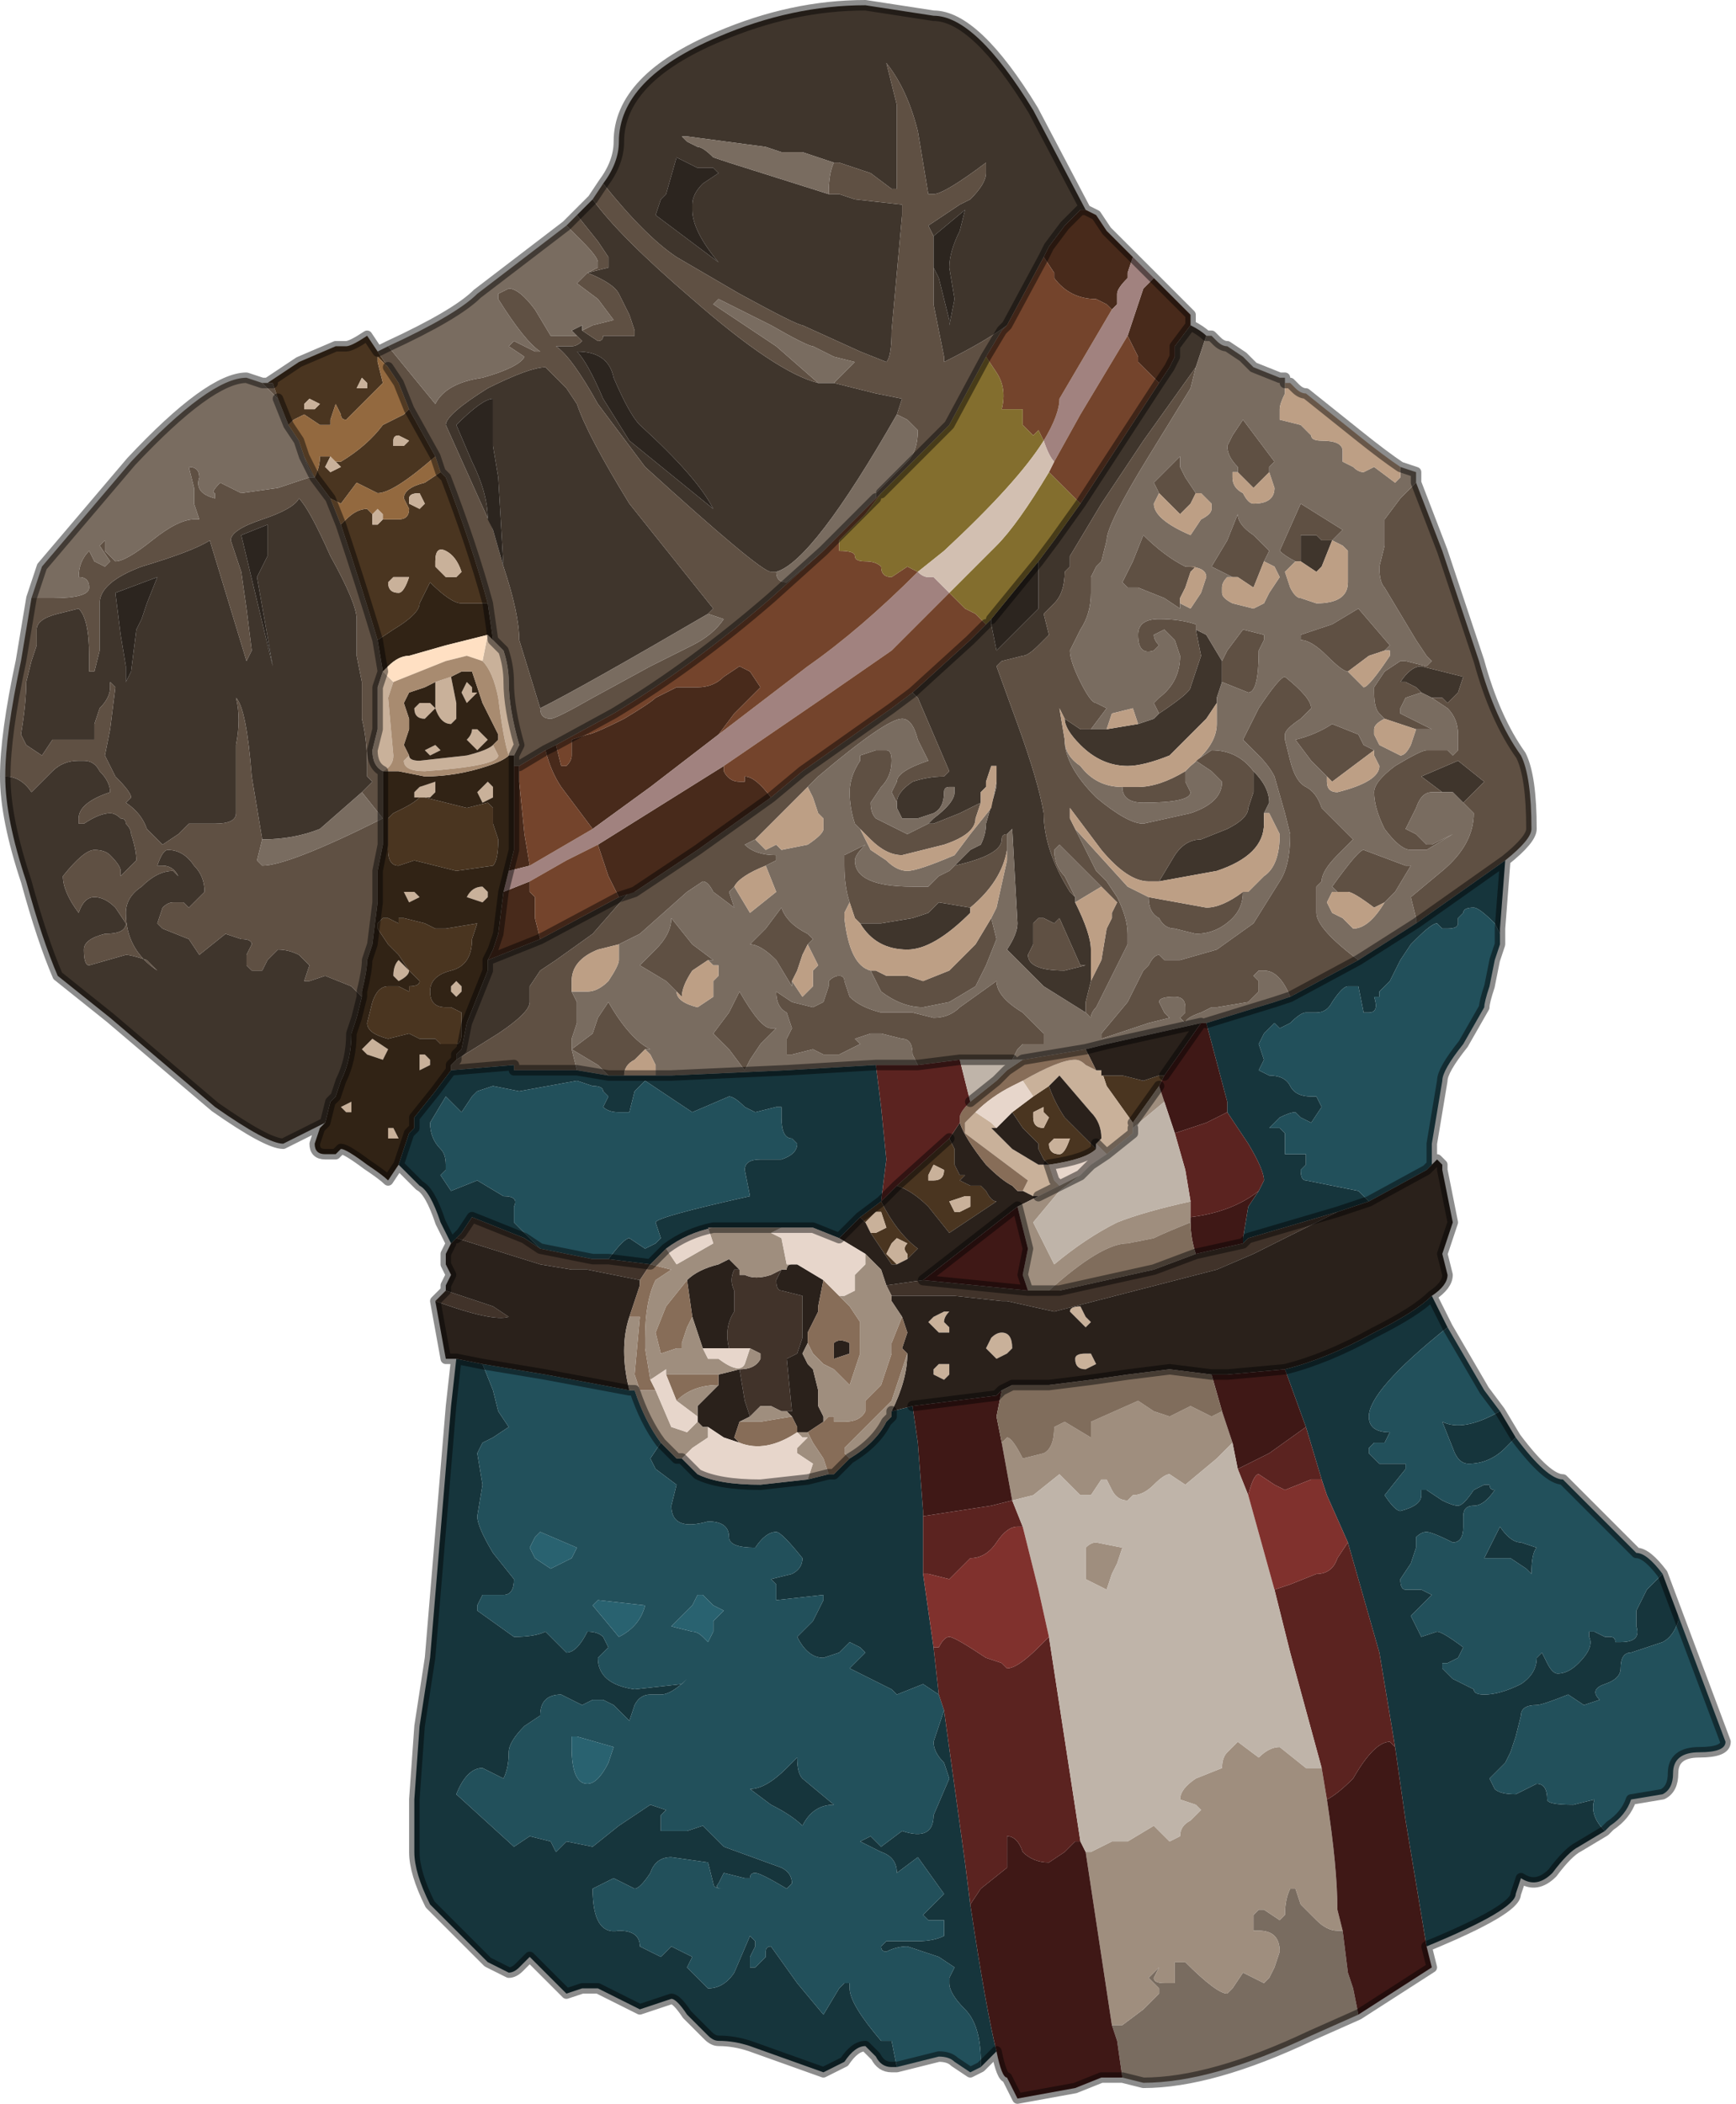 <?xml version="1.0" encoding="UTF-8" standalone="no"?>
<svg xmlns:xlink="http://www.w3.org/1999/xlink" height="20.05px" width="16.55px" xmlns="http://www.w3.org/2000/svg">
  <g transform="matrix(1.0, 0.0, 0.0, 1.0, 7.2, 7.3)">
    <path d="M-1.45 -5.55 Q-1.3 -5.75 -1.3 -5.95 -1.3 -6.55 -0.35 -6.95 0.35 -7.25 1.05 -7.25 L1.7 -7.15 Q2.1 -7.15 2.65 -6.25 L3.15 -5.3 3.1 -5.3 2.95 -5.15 2.8 -4.95 2.75 -4.85 2.4 -4.2 Q2.2 -4.05 1.8 -3.85 L1.8 -3.9 1.7 -4.4 1.7 -4.75 1.75 -4.65 1.85 -4.25 1.85 -4.2 1.9 -4.45 1.85 -4.75 Q1.85 -4.9 1.95 -5.1 L2.0 -5.3 1.7 -5.05 1.65 -5.15 1.95 -5.35 2.05 -5.4 Q2.2 -5.55 2.2 -5.65 L2.2 -5.75 Q1.8 -5.45 1.7 -5.45 L1.65 -5.45 1.55 -6.05 Q1.45 -6.45 1.25 -6.7 L1.35 -6.3 1.35 -5.5 1.3 -5.5 1.1 -5.65 0.8 -5.75 0.75 -5.75 0.45 -5.85 0.25 -5.85 0.1 -5.9 -0.65 -6.0 Q-0.7 -6.0 -0.7 -6.0 L-0.7 -6.0 -0.65 -5.95 -0.55 -5.9 Q-0.5 -5.9 -0.4 -5.8 L-0.25 -5.75 0.7 -5.45 0.8 -5.45 0.95 -5.4 1.4 -5.35 1.4 -5.25 1.35 -4.7 1.3 -4.15 Q1.3 -3.9 1.25 -3.85 L1.0 -3.95 0.45 -4.2 Q0.4 -4.2 -0.15 -4.5 L-0.75 -4.85 Q-1.05 -5.05 -1.45 -5.55 M4.15 -4.2 Q4.25 -4.15 4.3 -4.1 L4.2 -3.8 3.7 -3.1 3.3 -2.5 3.0 -2.0 3.0 -1.9 2.95 -1.85 Q2.95 -1.65 2.85 -1.55 L2.75 -1.45 2.8 -1.25 2.7 -1.15 Q2.6 -1.05 2.55 -1.05 L2.35 -1.0 2.3 -0.95 2.5 -0.4 Q2.7 0.15 2.75 0.45 2.75 0.8 3.0 1.2 L3.05 1.25 3.05 1.3 Q3.2 1.6 3.2 1.75 L3.2 2.05 3.15 2.25 3.15 2.35 2.75 2.1 2.4 1.75 Q2.5 1.6 2.5 1.5 L2.45 0.6 2.4 0.65 Q2.35 0.65 2.35 0.7 2.35 0.85 1.9 0.95 L2.05 0.8 2.15 0.75 Q2.2 0.65 2.2 0.55 L2.3 0.2 2.3 0.15 2.3 0.0 2.25 0.0 2.2 0.15 2.2 0.2 2.15 0.25 2.15 0.35 1.95 0.45 1.7 0.55 1.65 0.55 1.7 0.5 Q1.9 0.35 1.9 0.25 L1.9 0.2 1.85 0.2 Q1.8 0.2 1.8 0.25 1.8 0.4 1.7 0.45 L1.55 0.5 1.45 0.5 1.4 0.5 1.35 0.4 1.35 0.35 Q1.35 0.25 1.5 0.15 1.65 0.1 1.8 0.1 L1.85 0.05 1.55 -0.65 1.5 -0.7 2.05 -1.2 2.1 -1.25 2.2 -1.35 2.2 -1.35 2.25 -1.4 2.25 -1.35 2.3 -1.1 2.5 -1.3 2.7 -1.5 2.7 -1.95 2.85 -2.15 3.1 -2.5 3.85 -3.65 3.95 -3.8 4.0 -3.9 4.0 -4.0 4.15 -4.2 M-4.1 3.4 L-4.5 3.6 Q-4.65 3.6 -5.15 3.25 L-6.15 2.4 -6.65 2.0 Q-6.8 1.65 -6.95 1.1 -7.15 0.5 -7.15 0.1 -7.0 0.1 -6.9 0.25 L-6.7 0.05 Q-6.6 -0.05 -6.45 -0.05 L-6.4 -0.05 Q-6.3 -0.05 -6.25 0.05 -6.15 0.15 -6.15 0.25 -6.45 0.35 -6.45 0.5 L-6.45 0.55 -6.4 0.55 Q-6.25 0.45 -6.15 0.45 -6.1 0.45 -6.05 0.5 -6.0 0.5 -6.0 0.55 -5.95 0.6 -5.95 0.65 -5.9 0.8 -5.9 0.9 L-5.95 0.95 -6.05 1.05 -6.05 1.0 Q-6.05 0.95 -6.15 0.85 -6.2 0.8 -6.3 0.8 -6.4 0.8 -6.6 1.05 -6.6 1.2 -6.45 1.4 -6.4 1.25 -6.3 1.25 -6.2 1.25 -6.1 1.35 L-6.0 1.5 Q-6.0 1.6 -6.2 1.6 -6.4 1.65 -6.4 1.75 -6.4 1.9 -6.35 1.9 L-6.0 1.8 Q-5.95 1.8 -5.8 1.85 L-5.7 1.95 -5.7 1.95 Q-6.0 1.75 -6.0 1.4 -6.0 1.25 -5.85 1.15 -5.7 1.0 -5.55 1.0 L-5.5 1.05 -5.5 1.05 Q-5.55 0.95 -5.65 0.95 L-5.7 0.95 -5.7 0.95 Q-5.65 0.8 -5.6 0.8 -5.45 0.8 -5.35 0.95 -5.25 1.05 -5.25 1.2 L-5.4 1.35 -5.45 1.3 Q-5.5 1.3 -5.55 1.3 -5.6 1.3 -5.65 1.35 L-5.7 1.5 -5.65 1.55 -5.4 1.65 -5.3 1.8 -5.05 1.6 -4.9 1.65 Q-4.8 1.65 -4.8 1.7 L-4.85 1.8 -4.85 1.9 -4.8 1.95 -4.7 1.95 -4.65 1.85 -4.55 1.75 Q-4.45 1.75 -4.35 1.8 L-4.25 1.9 -4.3 2.05 -4.25 2.05 -4.1 2.0 -3.85 2.1 -3.75 2.2 -3.8 2.4 -3.85 2.55 Q-3.85 2.8 -3.95 3.0 L-4.0 3.15 -4.05 3.2 -4.1 3.4 M-1.7 -5.25 L-1.7 -5.25 -1.55 -5.4 Q-1.3 -5.05 -0.6 -4.45 0.2 -3.75 0.6 -3.65 L0.7 -3.65 0.75 -3.65 1.15 -3.55 1.4 -3.5 1.35 -3.35 1.35 -3.35 Q0.55 -1.95 0.2 -1.85 L0.15 -1.85 Q0.05 -1.85 -1.05 -2.85 L-1.5 -3.45 Q-1.75 -3.9 -1.9 -4.0 L-1.75 -4.0 Q-1.7 -4.0 -1.65 -4.05 L-1.7 -4.1 -1.75 -4.15 -1.65 -4.2 -1.65 -4.15 -1.5 -4.05 Q-1.45 -4.05 -1.45 -4.1 L-1.35 -4.1 -1.15 -4.1 -1.15 -4.15 -1.2 -4.3 -1.3 -4.5 Q-1.35 -4.6 -1.6 -4.7 L-1.4 -4.75 -1.4 -4.85 -1.5 -5.0 -1.7 -5.25 M-1.15 1.2 L-1.2 1.2 -1.55 1.6 -1.9 1.85 -2.05 1.95 -2.15 2.1 -2.15 2.25 Q-2.15 2.35 -2.45 2.55 L-2.85 2.8 -2.85 2.75 -2.8 2.7 -2.75 2.45 -2.65 2.2 -2.55 1.95 -2.55 1.85 -2.05 1.65 -1.3 1.25 -1.15 1.2 M3.2 -0.35 L3.3 -0.35 3.35 -0.35 3.65 -0.4 3.8 -0.45 3.85 -0.5 Q4.15 -0.7 4.15 -0.75 L4.25 -1.05 4.2 -1.3 4.3 -1.25 4.45 -1.0 4.45 -0.8 4.4 -0.65 4.4 -0.6 4.3 -0.45 3.95 -0.1 Q3.7 0.0 3.55 0.0 3.3 0.0 3.1 -0.2 2.95 -0.35 2.95 -0.45 L3.1 -0.35 3.2 -0.35 M4.75 0.05 Q4.9 0.2 4.9 0.35 L4.85 0.45 4.85 0.55 Q4.85 0.85 4.4 1.0 L3.85 1.1 4.0 0.85 Q4.1 0.7 4.25 0.7 L4.5 0.6 Q4.7 0.5 4.7 0.4 L4.75 0.25 4.75 0.15 4.75 0.05 M5.5 -2.15 L5.4 -1.9 5.35 -1.85 5.35 -1.85 5.2 -1.95 5.2 -2.0 5.2 -2.2 5.25 -2.2 5.35 -2.2 5.4 -2.15 5.45 -2.15 5.5 -2.15 M6.75 0.35 L6.65 0.25 6.6 0.25 6.55 0.25 6.35 0.1 6.7 -0.05 6.95 0.15 6.75 0.35 M6.45 -0.65 L6.35 -0.7 6.3 -0.75 6.2 -0.8 6.15 -0.8 Q6.25 -0.95 6.35 -0.95 L6.75 -0.85 6.7 -0.7 6.6 -0.6 6.55 -0.65 6.45 -0.65 M2.05 1.35 L2.05 1.4 Q1.7 1.75 1.45 1.75 1.15 1.75 1.0 1.5 L1.2 1.5 1.5 1.45 1.65 1.4 1.75 1.3 2.05 1.35 M2.75 1.45 L2.7 1.45 2.65 1.5 2.65 1.7 2.6 1.8 Q2.6 1.95 2.95 1.95 L3.15 1.9 3.1 1.9 2.9 1.45 2.85 1.5 2.75 1.45 M-0.35 -5.65 L-0.4 -5.7 -0.55 -5.7 -0.75 -5.8 -0.85 -5.45 -0.9 -5.4 -0.95 -5.25 -0.35 -4.8 Q-0.6 -5.1 -0.6 -5.3 L-0.6 -5.35 Q-0.6 -5.45 -0.5 -5.55 L-0.35 -5.65 M-4.7 0.7 L-4.7 0.7 -4.8 0.1 Q-4.85 -0.55 -4.95 -0.65 -4.9 -0.45 -4.95 -0.2 L-4.95 0.45 Q-4.95 0.55 -5.15 0.55 L-5.4 0.55 -5.5 0.65 -5.65 0.75 -5.8 0.6 Q-5.85 0.45 -6.0 0.35 L-5.95 0.3 Q-5.95 0.25 -6.1 0.1 L-6.2 -0.1 -6.15 -0.35 -6.1 -0.75 -6.15 -0.8 -6.15 -0.75 Q-6.15 -0.65 -6.25 -0.55 L-6.3 -0.4 -6.3 -0.25 -6.55 -0.25 -6.7 -0.25 -6.8 -0.1 -6.95 -0.2 -7.0 -0.3 Q-6.95 -0.6 -6.95 -0.8 L-6.9 -1.0 -6.85 -1.15 -6.85 -1.3 Q-6.85 -1.4 -6.65 -1.45 -6.45 -1.5 -6.45 -1.5 -6.35 -1.4 -6.35 -1.05 L-6.35 -0.9 -6.3 -0.9 -6.25 -1.1 -6.25 -1.55 Q-6.25 -1.75 -5.85 -1.9 -5.35 -2.05 -5.2 -2.15 L-4.85 -1.0 -4.8 -1.1 -4.85 -1.5 -4.9 -1.85 -5.0 -2.15 Q-5.0 -2.25 -4.7 -2.35 -4.4 -2.45 -4.35 -2.55 -4.25 -2.45 -4.05 -2.0 -3.8 -1.55 -3.8 -1.4 L-3.8 -1.05 -3.75 -0.8 -3.75 -0.45 Q-3.7 -0.25 -3.7 0.0 L-3.7 0.1 -3.65 0.15 -3.75 0.25 -4.15 0.6 Q-4.4 0.7 -4.7 0.7 M-4.65 -2.0 L-4.65 -2.3 -4.9 -2.2 -4.6 -0.95 -4.75 -1.8 -4.7 -1.9 -4.65 -2.0 M-5.9 -1.3 L-5.85 -1.4 -5.8 -1.55 -5.7 -1.8 -6.1 -1.65 -6.05 -1.25 -6.0 -0.95 Q-6.0 -0.75 -6.0 -0.65 L-6.0 -0.8 -5.95 -0.9 -5.9 -1.3 M-2.5 -2.25 L-2.95 -3.25 Q-2.95 -3.35 -2.55 -3.6 -2.15 -3.8 -2.0 -3.8 L-1.8 -3.6 -1.7 -3.45 Q-1.6 -3.15 -1.2 -2.5 L-0.4 -1.5 -0.45 -1.45 Q-1.65 -0.75 -2.05 -0.55 L-2.25 -1.2 Q-2.25 -1.45 -2.4 -1.9 L-2.45 -2.75 -2.5 -3.05 -2.5 -3.5 Q-2.6 -3.5 -2.85 -3.25 L-2.7 -2.9 Q-2.55 -2.6 -2.55 -2.35 L-2.5 -2.25 M-1.2 -3.1 L-0.4 -2.45 Q-0.55 -2.75 -1.1 -3.25 -1.2 -3.35 -1.35 -3.7 -1.4 -3.95 -1.7 -3.95 -1.6 -3.85 -1.45 -3.5 L-1.2 -3.1" fill="#3f352c" fill-rule="evenodd" stroke="none"/>
    <path d="M-1.45 -5.55 Q-1.05 -5.05 -0.75 -4.85 L-0.15 -4.5 Q0.4 -4.2 0.45 -4.2 L1.0 -3.95 1.25 -3.85 Q1.3 -3.9 1.3 -4.15 L1.35 -4.7 1.4 -5.25 1.4 -5.35 0.95 -5.4 0.8 -5.45 0.7 -5.45 Q0.7 -5.65 0.75 -5.75 L0.8 -5.75 1.1 -5.65 1.3 -5.5 1.35 -5.5 1.35 -6.3 1.25 -6.7 Q1.45 -6.45 1.55 -6.05 L1.65 -5.45 1.7 -5.45 Q1.8 -5.45 2.2 -5.75 L2.2 -5.65 Q2.2 -5.55 2.05 -5.4 L1.95 -5.35 1.65 -5.15 1.7 -5.05 1.7 -4.75 1.7 -4.4 1.8 -3.9 1.8 -3.85 Q2.2 -4.05 2.4 -4.2 L2.35 -4.15 2.2 -3.9 1.85 -3.25 1.2 -2.6 1.15 -2.55 1.15 -2.6 1.45 -2.9 Q1.55 -3.0 1.55 -3.2 L1.45 -3.3 1.35 -3.35 1.35 -3.35 1.4 -3.5 1.15 -3.55 0.75 -3.65 0.95 -3.85 0.75 -3.9 0.55 -4.0 Q0.5 -4.0 0.15 -4.2 L-0.35 -4.45 -0.4 -4.4 0.2 -4.0 0.6 -3.65 Q0.2 -3.75 -0.6 -4.45 -1.3 -5.05 -1.55 -5.4 L-1.45 -5.55 M6.3 -2.7 L6.55 -2.05 6.9 -1.0 Q7.05 -0.45 7.3 -0.1 7.4 0.1 7.4 0.6 7.4 0.7 7.15 0.9 L6.3 1.5 6.3 1.45 6.25 1.25 6.55 1.0 Q6.85 0.75 6.85 0.45 L6.8 0.4 6.75 0.35 6.95 0.15 6.7 -0.05 6.35 0.1 6.55 0.25 6.45 0.25 Q6.35 0.25 6.3 0.4 L6.2 0.6 6.3 0.65 6.4 0.75 6.45 0.75 6.65 0.65 6.4 0.8 6.25 0.8 Q6.15 0.8 6.0 0.6 5.9 0.4 5.9 0.25 5.9 0.15 6.1 0.0 6.35 -0.15 6.4 -0.15 L6.6 -0.15 6.65 -0.1 6.7 -0.15 6.7 -0.3 Q6.7 -0.45 6.6 -0.55 L6.45 -0.65 6.55 -0.65 6.6 -0.6 6.7 -0.7 6.75 -0.85 6.35 -0.95 Q6.25 -0.95 6.15 -0.8 L6.2 -0.8 6.3 -0.75 6.35 -0.7 6.35 -0.7 6.2 -0.65 6.15 -0.55 6.15 -0.5 6.45 -0.35 6.3 -0.35 6.0 -0.45 5.95 -0.5 Q5.9 -0.55 5.9 -0.7 L5.9 -0.75 6.0 -0.9 6.15 -1.0 6.2 -1.0 6.4 -0.95 6.45 -1.0 6.4 -1.05 6.3 -1.2 6.15 -1.45 6.0 -1.7 Q5.95 -1.75 5.95 -1.9 L6.0 -2.1 6.0 -2.35 6.15 -2.55 6.15 -2.55 6.3 -2.7 M-7.15 0.1 Q-7.15 -0.3 -7.0 -1.0 L-6.9 -1.6 -6.8 -1.6 -6.7 -1.6 Q-6.35 -1.6 -6.35 -1.7 -6.35 -1.8 -6.45 -1.8 -6.45 -1.95 -6.35 -2.05 L-6.3 -1.95 -6.2 -1.9 -6.15 -1.95 -6.25 -2.1 -6.2 -2.15 -6.2 -2.05 -6.1 -1.95 Q-6.0 -1.95 -5.75 -2.15 -5.5 -2.35 -5.35 -2.35 L-5.3 -2.35 -5.35 -2.5 -5.35 -2.65 -5.4 -2.85 Q-5.3 -2.85 -5.3 -2.75 -5.35 -2.6 -5.15 -2.55 L-5.15 -2.6 Q-5.2 -2.6 -5.1 -2.7 L-4.9 -2.6 -4.55 -2.65 -4.25 -2.75 -4.2 -2.75 Q-4.25 -2.8 -4.3 -2.95 L-4.2 -2.75 -4.05 -2.55 -3.95 -2.3 -3.95 -2.3 Q-3.75 -1.7 -3.6 -1.2 L-3.55 -0.9 -3.6 -0.75 -3.6 -0.4 -3.6 -0.35 -3.65 -0.15 Q-3.65 0.0 -3.55 0.05 L-3.55 0.05 -3.55 0.75 -3.6 1.0 -3.6 1.3 -3.65 1.7 -3.7 1.85 Q-3.7 1.95 -3.75 2.15 L-3.75 2.2 -3.85 2.1 -4.1 2.0 -4.25 2.05 -4.3 2.05 -4.25 1.9 -4.35 1.8 Q-4.45 1.75 -4.55 1.75 L-4.65 1.85 -4.7 1.95 -4.8 1.95 -4.85 1.9 -4.85 1.8 -4.8 1.7 Q-4.8 1.65 -4.9 1.65 L-5.05 1.6 -5.3 1.8 -5.4 1.65 -5.65 1.55 -5.7 1.5 -5.65 1.35 Q-5.6 1.3 -5.55 1.3 -5.5 1.3 -5.45 1.3 L-5.4 1.35 -5.25 1.2 Q-5.25 1.05 -5.35 0.95 -5.45 0.8 -5.6 0.8 -5.65 0.8 -5.7 0.95 L-5.7 0.95 -5.65 0.95 Q-5.55 0.95 -5.5 1.05 L-5.5 1.05 -5.55 1.0 Q-5.7 1.0 -5.85 1.15 -6.0 1.25 -6.0 1.4 -6.0 1.75 -5.7 1.95 L-5.7 1.95 -5.8 1.85 Q-5.95 1.8 -6.0 1.8 L-6.35 1.9 Q-6.4 1.9 -6.4 1.75 -6.4 1.65 -6.2 1.6 -6.0 1.6 -6.0 1.5 L-6.1 1.35 Q-6.2 1.25 -6.3 1.25 -6.4 1.25 -6.45 1.4 -6.6 1.2 -6.6 1.05 -6.4 0.8 -6.3 0.8 -6.2 0.8 -6.15 0.85 -6.05 0.95 -6.05 1.0 L-6.05 1.05 -5.95 0.95 -5.9 0.9 Q-5.9 0.8 -5.95 0.65 -5.95 0.6 -6.0 0.55 -6.0 0.5 -6.05 0.5 -6.1 0.45 -6.15 0.45 -6.25 0.45 -6.4 0.55 L-6.45 0.55 -6.45 0.5 Q-6.45 0.35 -6.15 0.25 -6.15 0.15 -6.25 0.05 -6.3 -0.05 -6.4 -0.05 L-6.45 -0.05 Q-6.6 -0.05 -6.7 0.05 L-6.9 0.25 Q-7.0 0.1 -7.15 0.1 M-4.7 -3.65 L-4.6 -3.65 -4.55 -3.5 -4.7 -3.65 M-3.6 -3.95 L-3.5 -4.0 -3.05 -3.45 Q-2.95 -3.65 -2.6 -3.7 -2.25 -3.8 -2.2 -3.9 L-2.35 -4.0 -2.3 -4.05 -2.1 -3.95 -2.05 -3.95 Q-2.2 -4.05 -2.45 -4.45 L-2.45 -4.5 -2.35 -4.55 Q-2.25 -4.55 -2.1 -4.35 L-1.95 -4.1 -1.8 -4.1 -1.7 -4.1 -1.7 -4.1 -1.65 -4.05 Q-1.7 -4.0 -1.75 -4.0 L-1.9 -4.0 Q-1.75 -3.9 -1.5 -3.45 L-1.05 -2.85 Q0.05 -1.85 0.15 -1.85 L0.2 -1.85 Q0.2 -1.75 0.3 -1.75 L0.65 -2.05 0.15 -1.6 Q-0.6 -0.95 -1.35 -0.5 L-1.9 -0.2 -2.0 -0.15 -2.25 0.0 -2.3 0.0 -2.3 -0.1 -2.25 -0.2 Q-2.35 -0.55 -2.35 -0.8 -2.35 -0.95 -2.4 -1.1 L-2.5 -1.2 -2.55 -1.55 Q-2.7 -2.1 -2.95 -2.75 L-3.0 -2.8 -3.05 -2.95 -3.3 -3.4 -3.4 -3.65 -3.5 -3.8 -3.6 -3.95 M-1.8 -5.15 L-1.7 -5.25 -1.5 -5.0 -1.4 -4.85 -1.4 -4.75 -1.6 -4.7 -1.5 -4.75 -1.5 -4.8 Q-1.5 -4.85 -1.65 -5.0 L-1.8 -5.15 M3.05 1.25 L3.0 1.2 Q2.75 0.8 2.75 0.45 2.7 0.15 2.5 -0.4 L2.3 -0.95 2.35 -1.0 2.55 -1.05 Q2.6 -1.05 2.7 -1.15 L2.8 -1.25 2.75 -1.45 2.85 -1.55 Q2.95 -1.65 2.95 -1.85 L3.0 -1.9 3.0 -2.0 3.3 -2.5 3.7 -3.1 4.2 -3.8 4.15 -3.6 3.75 -2.95 Q3.35 -2.3 3.35 -2.15 L3.3 -1.95 3.25 -1.9 3.2 -1.8 3.2 -1.65 Q3.2 -1.45 3.1 -1.3 L3.0 -1.1 Q3.0 -1.0 3.1 -0.8 3.2 -0.6 3.25 -0.6 L3.35 -0.55 3.2 -0.35 3.1 -0.35 2.95 -0.45 2.9 -0.55 2.95 -0.25 Q2.95 0.0 3.25 0.3 3.55 0.55 3.7 0.55 L4.15 0.45 Q4.45 0.35 4.45 0.15 L4.35 0.05 4.2 -0.05 4.35 -0.15 Q4.6 -0.15 4.75 0.05 L4.75 0.15 4.75 0.25 4.7 0.4 Q4.7 0.5 4.5 0.6 L4.25 0.7 Q4.1 0.7 4.0 0.85 L3.85 1.1 3.75 1.1 Q3.55 1.1 3.3 0.8 L3.0 0.4 3.0 0.5 3.05 0.6 3.25 1.0 3.35 1.1 3.45 1.25 Q3.55 1.45 3.55 1.6 L3.55 1.7 3.45 1.9 3.3 2.2 3.25 2.3 Q3.2 2.35 3.2 2.4 L3.15 2.35 3.15 2.25 3.2 2.05 3.3 1.85 3.35 1.55 3.4 1.45 Q3.4 1.45 3.4 1.4 L3.45 1.3 3.3 1.15 3.15 1.0 2.9 0.75 2.85 0.8 Q2.85 0.95 2.95 1.05 L3.05 1.25 M4.2 -2.6 L4.15 -2.5 4.05 -2.4 3.9 -2.55 3.85 -2.6 3.8 -2.7 4.05 -2.95 4.05 -2.85 4.1 -2.75 4.2 -2.6 M1.5 -0.7 L1.55 -0.65 1.85 0.05 1.8 0.1 Q1.65 0.1 1.5 0.15 1.35 0.25 1.35 0.35 L1.3 0.25 1.35 0.15 Q1.35 0.05 1.65 -0.05 L1.55 -0.25 Q1.5 -0.45 1.4 -0.45 1.25 -0.45 0.6 0.1 L0.5 0.2 0.0 0.7 -0.1 0.75 Q0.0 0.85 0.2 0.85 L0.2 0.9 0.1 0.95 Q-0.15 1.05 -0.2 1.15 L-0.25 1.2 -0.2 1.35 -0.4 1.2 Q-0.45 1.1 -0.5 1.1 L-0.65 1.2 -1.1 1.6 -1.3 1.7 -1.5 1.75 Q-1.75 1.85 -1.75 2.05 L-1.75 2.15 -1.7 2.25 -1.7 2.45 -1.75 2.6 -1.75 2.7 -1.55 2.55 -1.5 2.4 -1.4 2.25 Q-1.2 2.6 -1.0 2.7 L-1.05 2.7 -1.15 2.8 Q-1.25 2.85 -1.25 2.95 L-1.4 2.95 -1.5 2.85 -1.75 2.7 -1.7 2.9 -2.3 2.9 -2.3 2.85 -2.9 2.9 -2.9 2.85 -2.85 2.8 -2.45 2.55 Q-2.15 2.35 -2.15 2.25 L-2.15 2.1 -2.05 1.95 -1.9 1.85 -1.55 1.6 -1.2 1.2 -1.15 1.2 -0.55 0.8 0.15 0.3 0.45 0.05 1.3 -0.55 1.5 -0.7 M1.65 0.55 L1.7 0.55 1.95 0.45 2.15 0.35 2.1 0.5 Q2.1 0.65 1.8 0.75 L1.4 0.85 Q1.25 0.85 1.1 0.7 L1.0 0.6 0.95 0.55 Q0.9 0.4 0.9 0.25 0.9 0.1 1.0 -0.05 L1.0 -0.1 1.15 -0.15 1.25 -0.15 Q1.3 -0.15 1.3 -0.05 1.3 0.1 1.2 0.2 L1.1 0.35 Q1.1 0.45 1.15 0.5 L1.45 0.65 1.65 0.55 M2.2 0.2 L2.2 0.15 2.2 0.2 M1.9 0.95 Q2.35 0.85 2.35 0.7 2.35 0.65 2.4 0.65 L2.4 0.8 Q2.35 1.1 2.05 1.35 L1.75 1.3 1.65 1.4 1.5 1.45 1.2 1.5 1.0 1.5 0.95 1.45 0.9 1.3 Q0.85 1.15 0.85 0.95 L0.85 0.85 0.95 0.8 1.05 0.75 Q0.95 0.85 0.95 0.9 0.95 1.15 1.5 1.15 L1.65 1.15 1.75 1.05 Q1.85 1.0 1.85 1.0 L1.9 0.95 M-2.3 2.85 L-2.2 2.85 -2.3 2.85 -2.3 2.85 M4.05 -1.6 L4.05 -1.55 4.05 -1.5 3.9 -1.6 3.65 -1.7 3.6 -1.7 3.55 -1.7 3.5 -1.75 3.6 -1.95 3.7 -2.2 Q3.9 -2.0 4.1 -1.9 L4.2 -1.9 4.15 -1.85 4.1 -1.7 4.05 -1.6 M3.85 -0.5 L3.8 -0.6 3.85 -0.65 Q4.05 -0.8 4.05 -1.05 L4.0 -1.2 3.9 -1.3 3.8 -1.25 Q3.8 -1.2 3.85 -1.15 L3.8 -1.1 Q3.65 -1.05 3.65 -1.25 3.65 -1.4 3.85 -1.4 4.05 -1.4 4.2 -1.35 L4.2 -1.3 4.25 -1.05 4.15 -0.75 Q4.15 -0.7 3.85 -0.5 M4.45 -1.0 L4.5 -1.1 4.65 -1.3 4.65 -1.3 4.85 -1.25 4.85 -1.2 4.8 -1.1 Q4.8 -0.7 4.7 -0.7 L4.45 -0.8 4.45 -0.8 4.45 -1.0 M4.4 -0.65 L4.4 -0.6 4.4 -0.65 M4.1 0.05 L4.1 0.15 4.15 0.25 Q4.15 0.35 3.7 0.35 3.5 0.35 3.5 0.2 L3.55 0.2 3.65 0.2 Q3.85 0.2 4.1 0.05 M4.65 1.2 Q4.65 1.35 4.55 1.45 4.4 1.6 4.2 1.6 L4.0 1.55 Q3.9 1.55 3.85 1.45 3.75 1.4 3.75 1.25 L4.3 1.35 Q4.45 1.35 4.65 1.2 M4.6 -2.8 L4.6 -2.85 Q4.5 -2.95 4.5 -3.05 L4.55 -3.15 4.65 -3.3 4.95 -2.9 4.9 -2.85 4.9 -2.8 4.75 -2.65 4.6 -2.8 M5.5 -2.15 L5.5 -2.15 5.45 -2.15 5.4 -2.15 5.35 -2.2 5.25 -2.2 5.2 -2.2 5.2 -2.0 5.2 -1.95 5.15 -1.95 Q5.05 -2.0 5.0 -2.05 L5.2 -2.5 5.6 -2.25 5.5 -2.15 M5.65 -0.9 L5.65 -0.9 Q5.6 -0.9 5.45 -1.05 5.3 -1.2 5.2 -1.2 L5.2 -1.25 5.5 -1.35 5.75 -1.5 6.05 -1.15 6.0 -1.1 6.0 -1.1 5.85 -1.05 5.65 -0.9 M4.55 -1.8 L4.35 -1.9 4.5 -2.15 4.6 -2.4 Q4.6 -2.3 4.75 -2.2 L4.9 -2.05 4.85 -1.95 4.75 -1.7 4.6 -1.8 Q4.55 -1.8 4.55 -1.8 M5.1 2.2 Q5.0 1.95 4.85 1.95 4.85 1.95 4.8 1.95 L4.75 2.0 4.8 2.05 4.8 2.15 4.7 2.25 4.4 2.3 4.35 2.3 4.25 2.35 Q4.1 2.4 4.1 2.45 L4.05 2.4 4.1 2.35 4.1 2.3 Q4.1 2.2 4.0 2.2 3.85 2.2 3.85 2.25 L3.9 2.35 3.95 2.4 3.75 2.45 3.6 2.5 3.45 2.55 3.3 2.6 3.3 2.55 3.55 2.25 3.7 1.95 3.75 1.9 Q3.8 1.8 3.85 1.8 L3.9 1.85 4.05 1.85 4.4 1.75 4.75 1.5 5.0 1.1 Q5.1 0.95 5.1 0.65 L5.05 0.45 4.95 0.1 Q4.9 0.0 4.8 -0.1 L4.65 -0.25 4.8 -0.55 Q5.0 -0.85 5.05 -0.85 5.3 -0.65 5.3 -0.55 L5.2 -0.45 Q5.05 -0.35 5.05 -0.3 L5.05 -0.25 5.1 -0.05 Q5.15 0.15 5.25 0.2 5.35 0.25 5.4 0.4 L5.5 0.5 5.6 0.6 5.65 0.65 5.7 0.7 5.55 0.85 Q5.4 1.0 5.4 1.1 L5.35 1.15 Q5.35 1.2 5.35 1.25 L5.35 1.4 Q5.35 1.55 5.75 1.85 L5.1 2.2 M5.45 0.1 L5.3 -0.05 5.15 -0.25 Q5.35 -0.3 5.5 -0.4 L5.75 -0.3 5.8 -0.2 5.9 -0.15 5.9 -0.15 5.5 0.15 5.45 0.1 M5.55 1.2 L5.5 1.15 Q5.75 0.8 5.8 0.8 L6.2 0.95 6.25 0.95 6.1 1.2 6.0 1.3 5.9 1.35 Q5.7 1.2 5.65 1.2 L5.55 1.2 M1.1 1.95 L1.15 1.95 1.25 2.0 1.45 2.0 1.6 2.05 1.85 1.95 2.1 1.7 2.25 1.45 2.3 1.65 2.2 1.9 2.1 2.1 1.85 2.25 1.6 2.3 Q1.4 2.3 1.2 2.15 L1.1 1.95 M2.75 1.45 L2.85 1.5 2.9 1.45 3.1 1.9 3.15 1.9 2.95 1.95 Q2.6 1.95 2.6 1.8 L2.65 1.7 2.65 1.5 2.7 1.45 2.75 1.45 M1.55 2.85 L1.5 2.75 Q1.5 2.6 1.4 2.6 L1.2 2.55 1.1 2.55 0.95 2.6 1.0 2.65 0.8 2.75 0.65 2.75 0.55 2.7 0.35 2.75 0.3 2.75 0.3 2.6 0.35 2.5 0.3 2.35 Q0.2 2.3 0.2 2.15 L0.35 2.25 0.55 2.3 0.65 2.25 0.7 2.1 0.7 2.05 Q0.75 2.0 0.8 2.0 0.85 2.0 0.85 2.05 L0.9 2.2 Q1.0 2.3 1.2 2.35 L1.3 2.35 1.35 2.35 1.5 2.35 1.7 2.4 Q1.85 2.4 1.95 2.3 L2.3 2.05 Q2.3 2.2 2.55 2.35 L2.75 2.55 2.75 2.65 2.65 2.65 2.55 2.65 2.5 2.7 2.45 2.8 1.95 2.8 1.55 2.85 M0.35 2.05 L0.35 2.1 0.2 1.85 Q0.05 1.7 -0.05 1.7 L0.1 1.55 0.25 1.35 Q0.3 1.5 0.5 1.6 L0.55 1.65 0.5 1.7 0.45 1.8 0.4 1.95 0.35 2.05 M0.15 2.5 L0.2 2.5 0.05 2.65 -0.05 2.8 -0.1 2.9 -0.25 2.7 -0.4 2.55 -0.25 2.35 -0.15 2.15 Q0.05 2.5 0.15 2.5 M-3.75 0.25 L-3.65 0.15 -3.7 0.1 -3.7 0.0 Q-3.7 -0.25 -3.75 -0.45 L-3.75 -0.8 -3.8 -1.05 -3.8 -1.4 Q-3.8 -1.55 -4.05 -2.0 -4.25 -2.45 -4.35 -2.55 -4.4 -2.45 -4.7 -2.35 -5.0 -2.25 -5.0 -2.15 L-4.9 -1.85 -4.85 -1.5 -4.8 -1.1 -4.85 -1.0 -5.2 -2.15 Q-5.35 -2.05 -5.85 -1.9 -6.25 -1.75 -6.25 -1.55 L-6.25 -1.1 -6.3 -0.9 -6.35 -0.9 -6.35 -1.05 Q-6.35 -1.4 -6.45 -1.5 -6.45 -1.5 -6.65 -1.45 -6.85 -1.4 -6.85 -1.3 L-6.85 -1.15 -6.9 -1.0 -6.95 -0.8 Q-6.95 -0.6 -7.0 -0.3 L-6.95 -0.2 -6.8 -0.1 -6.7 -0.25 -6.55 -0.25 -6.3 -0.25 -6.3 -0.4 -6.25 -0.55 Q-6.15 -0.65 -6.15 -0.75 L-6.15 -0.8 -6.1 -0.75 -6.15 -0.35 -6.2 -0.1 -6.1 0.1 Q-5.95 0.25 -5.95 0.3 L-6.0 0.35 Q-5.85 0.45 -5.8 0.6 L-5.65 0.75 -5.5 0.65 -5.4 0.55 -5.15 0.55 Q-4.95 0.55 -4.95 0.45 L-4.95 -0.2 Q-4.9 -0.45 -4.95 -0.65 -4.85 -0.55 -4.8 0.1 L-4.7 0.7 -4.7 0.7 -4.75 0.9 -4.7 0.95 Q-4.45 0.95 -3.55 0.5 L-3.75 0.25 M-1.65 -4.15 L-1.55 -4.2 -1.35 -4.25 -1.5 -4.45 -1.7 -4.6 -1.6 -4.7 Q-1.35 -4.6 -1.3 -4.5 L-1.2 -4.3 -1.15 -4.15 -1.15 -4.1 -1.35 -4.1 -1.45 -4.1 Q-1.45 -4.05 -1.5 -4.05 L-1.65 -4.15 M-0.45 -1.45 L-0.4 -1.5 -1.2 -2.5 Q-1.6 -3.15 -1.7 -3.45 L-1.8 -3.6 -2.0 -3.8 Q-2.15 -3.8 -2.55 -3.6 -2.95 -3.35 -2.95 -3.25 L-2.5 -2.25 -2.4 -1.9 Q-2.25 -1.45 -2.25 -1.2 L-2.05 -0.55 Q-2.05 -0.45 -1.95 -0.45 -1.9 -0.45 -1.55 -0.65 L-1.0 -0.95 -0.6 -1.15 Q-0.4 -1.25 -0.3 -1.4 L-0.45 -1.45 M-0.75 2.15 L-0.85 2.05 -1.1 1.9 -1.1 1.9 -0.95 1.75 Q-0.8 1.6 -0.8 1.45 L-0.8 1.45 -0.6 1.7 -0.4 1.85 -0.45 1.85 -0.6 1.95 Q-0.7 2.1 -0.7 2.2 L-0.75 2.15" fill="#5f5043" fill-rule="evenodd" stroke="none"/>
    <path d="M0.7 -5.45 L-0.25 -5.75 -0.4 -5.8 Q-0.5 -5.9 -0.55 -5.9 L-0.65 -5.95 -0.7 -6.0 -0.7 -6.0 Q-0.7 -6.0 -0.65 -6.0 L0.1 -5.9 0.25 -5.85 0.45 -5.85 0.75 -5.75 Q0.7 -5.65 0.7 -5.45 M4.3 -4.1 L4.35 -4.1 4.35 -4.1 4.4 -4.05 Q4.45 -4.0 4.5 -4.0 L4.65 -3.9 4.75 -3.8 5.0 -3.7 5.05 -3.7 5.05 -3.55 Q5.0 -3.45 5.0 -3.4 5.0 -3.35 5.0 -3.3 L5.2 -3.25 5.3 -3.15 Q5.3 -3.1 5.4 -3.1 5.6 -3.1 5.6 -3.0 L5.6 -2.9 5.7 -2.85 Q5.75 -2.8 5.8 -2.8 L5.9 -2.85 6.1 -2.7 6.15 -2.75 6.15 -2.85 6.3 -2.8 6.3 -2.7 6.15 -2.55 6.15 -2.55 6.0 -2.35 6.0 -2.1 5.95 -1.9 Q5.95 -1.75 6.0 -1.7 L6.15 -1.45 6.3 -1.2 6.4 -1.05 6.45 -1.0 6.4 -0.95 6.2 -1.0 6.15 -1.0 6.0 -0.9 5.9 -0.75 5.9 -0.7 Q5.9 -0.55 5.95 -0.5 L6.0 -0.45 Q5.9 -0.4 5.9 -0.35 L5.9 -0.3 5.95 -0.2 Q6.05 -0.15 6.05 -0.15 L6.15 -0.1 Q6.2 -0.1 6.25 -0.2 L6.3 -0.35 6.45 -0.35 6.15 -0.5 6.15 -0.55 6.2 -0.65 6.35 -0.7 6.35 -0.7 6.45 -0.65 6.6 -0.55 Q6.7 -0.45 6.7 -0.3 L6.7 -0.15 6.65 -0.1 6.6 -0.15 6.4 -0.15 Q6.35 -0.15 6.1 0.0 5.9 0.15 5.9 0.25 5.9 0.4 6.0 0.6 6.15 0.8 6.25 0.8 L6.4 0.8 6.65 0.65 6.45 0.75 6.4 0.75 6.3 0.65 6.2 0.6 6.3 0.4 Q6.35 0.25 6.45 0.25 L6.55 0.25 6.6 0.25 6.65 0.25 6.75 0.35 6.8 0.4 6.85 0.45 Q6.85 0.75 6.55 1.0 L6.25 1.25 6.3 1.45 6.3 1.5 5.75 1.85 Q5.35 1.55 5.35 1.4 L5.35 1.25 Q5.35 1.2 5.35 1.15 L5.4 1.1 Q5.4 1.0 5.55 0.85 L5.7 0.7 5.65 0.65 5.6 0.6 5.5 0.5 5.4 0.4 Q5.35 0.25 5.25 0.2 5.15 0.15 5.1 -0.05 L5.05 -0.25 5.05 -0.3 Q5.05 -0.35 5.2 -0.45 L5.3 -0.55 Q5.3 -0.65 5.05 -0.85 5.0 -0.85 4.8 -0.55 L4.65 -0.25 4.8 -0.1 Q4.9 0.0 4.95 0.1 L5.05 0.45 5.1 0.65 Q5.1 0.95 5.0 1.1 L4.75 1.5 4.4 1.75 4.05 1.85 3.9 1.85 3.85 1.8 Q3.8 1.8 3.75 1.9 L3.7 1.95 3.55 2.25 3.3 2.55 3.3 2.6 3.45 2.55 3.6 2.5 3.75 2.45 3.95 2.4 3.9 2.35 3.85 2.25 Q3.85 2.2 4.0 2.2 4.1 2.2 4.1 2.3 L4.1 2.35 4.05 2.4 4.1 2.45 Q4.1 2.4 4.25 2.35 L4.35 2.3 4.4 2.3 4.7 2.25 4.8 2.15 4.8 2.05 4.75 2.0 4.8 1.95 Q4.85 1.95 4.85 1.95 5.0 1.95 5.1 2.2 L4.95 2.25 4.3 2.45 4.25 2.45 3.35 2.65 3.15 2.7 2.55 2.8 2.45 2.8 2.5 2.7 2.55 2.65 2.65 2.65 2.75 2.65 2.75 2.55 2.55 2.35 Q2.3 2.2 2.3 2.05 L1.95 2.3 Q1.85 2.4 1.7 2.4 L1.5 2.35 1.35 2.35 1.3 2.35 1.2 2.35 Q1.0 2.3 0.9 2.2 L0.85 2.05 Q0.85 2.0 0.8 2.0 0.75 2.0 0.7 2.05 L0.7 2.1 0.65 2.25 0.55 2.3 0.35 2.25 0.2 2.15 Q0.2 2.3 0.3 2.35 L0.35 2.5 0.3 2.6 0.3 2.75 0.35 2.75 0.55 2.7 0.65 2.75 0.8 2.75 1.0 2.65 0.95 2.6 1.1 2.55 1.2 2.55 1.4 2.6 Q1.5 2.6 1.5 2.75 L1.55 2.85 1.45 2.85 1.15 2.85 0.3 2.9 -0.8 2.95 -0.95 2.95 -0.95 2.85 -1.0 2.75 -1.05 2.7 -1.0 2.7 Q-1.2 2.6 -1.4 2.25 L-1.5 2.4 -1.55 2.55 -1.75 2.7 -1.75 2.6 -1.7 2.45 -1.7 2.25 -1.75 2.15 -1.6 2.15 Q-1.5 2.15 -1.4 2.05 -1.3 1.9 -1.3 1.85 L-1.3 1.7 -1.1 1.6 -0.65 1.2 -0.5 1.1 Q-0.45 1.1 -0.4 1.2 L-0.2 1.35 -0.25 1.2 -0.2 1.15 -0.05 1.4 0.2 1.2 0.1 0.95 0.2 0.9 0.2 0.85 Q0.0 0.85 -0.1 0.75 L0.0 0.7 0.1 0.8 0.2 0.75 0.25 0.8 0.5 0.75 Q0.65 0.65 0.65 0.6 L0.65 0.5 0.6 0.45 0.55 0.3 0.5 0.2 0.6 0.1 Q1.25 -0.45 1.4 -0.45 1.5 -0.45 1.55 -0.25 L1.65 -0.05 Q1.35 0.05 1.35 0.15 L1.3 0.25 1.35 0.35 1.35 0.4 1.4 0.5 1.45 0.5 1.55 0.5 1.7 0.45 Q1.8 0.4 1.8 0.25 1.8 0.2 1.85 0.2 L1.9 0.2 1.9 0.25 Q1.9 0.35 1.7 0.5 L1.65 0.55 1.45 0.65 1.15 0.5 Q1.1 0.45 1.1 0.35 L1.2 0.2 Q1.3 0.1 1.3 -0.05 1.3 -0.15 1.25 -0.15 L1.15 -0.15 1.0 -0.1 1.0 -0.05 Q0.9 0.1 0.9 0.25 0.9 0.4 0.95 0.55 L1.0 0.6 Q1.05 0.7 1.1 0.8 L1.25 0.9 Q1.35 1.0 1.45 1.0 1.55 1.0 1.9 0.85 L2.05 0.65 2.25 0.4 2.3 0.15 2.3 0.2 2.2 0.55 Q2.2 0.65 2.15 0.75 L2.05 0.8 1.9 0.95 1.85 1.0 Q1.85 1.0 1.75 1.05 L1.65 1.15 1.5 1.15 Q0.95 1.15 0.95 0.9 0.95 0.85 1.05 0.75 L0.95 0.8 0.85 0.85 0.85 0.95 Q0.85 1.15 0.9 1.3 L0.85 1.4 0.85 1.45 Q0.9 1.9 1.1 1.95 L1.2 2.15 Q1.4 2.3 1.6 2.3 L1.85 2.25 2.1 2.1 2.2 1.9 2.3 1.65 2.25 1.45 2.3 1.35 2.4 0.9 2.4 0.8 2.4 0.65 2.45 0.6 2.5 1.5 Q2.5 1.6 2.4 1.75 L2.75 2.1 3.15 2.35 3.2 2.4 Q3.2 2.35 3.25 2.3 L3.3 2.2 3.45 1.9 3.55 1.7 3.55 1.6 Q3.55 1.45 3.45 1.25 L3.35 1.1 3.25 1.0 3.05 0.6 3.55 1.15 3.75 1.25 Q3.75 1.4 3.85 1.45 3.9 1.55 4.0 1.55 L4.2 1.6 Q4.4 1.6 4.55 1.45 4.65 1.35 4.65 1.2 L4.7 1.2 4.85 1.05 Q5.0 0.95 5.0 0.65 L4.9 0.45 4.85 0.45 4.9 0.35 Q4.9 0.2 4.75 0.05 4.6 -0.15 4.35 -0.15 L4.2 -0.05 4.35 0.05 4.45 0.15 Q4.45 0.35 4.15 0.45 L3.7 0.55 Q3.55 0.55 3.25 0.3 2.95 0.0 2.95 -0.25 2.95 -0.1 3.1 0.0 3.25 0.2 3.5 0.2 3.5 0.35 3.7 0.35 4.15 0.35 4.15 0.25 L4.1 0.15 4.1 0.05 4.15 0.0 Q4.4 -0.2 4.4 -0.4 L4.4 -0.6 4.4 -0.65 4.45 -0.8 4.45 -0.8 4.7 -0.7 Q4.8 -0.7 4.8 -1.1 L4.85 -1.2 4.85 -1.25 4.65 -1.3 4.65 -1.3 4.5 -1.1 4.45 -1.0 4.3 -1.25 4.2 -1.3 4.2 -1.35 Q4.05 -1.4 3.85 -1.4 3.65 -1.4 3.65 -1.25 3.65 -1.05 3.8 -1.1 L3.85 -1.15 Q3.8 -1.2 3.8 -1.25 L3.9 -1.3 4.0 -1.2 4.05 -1.05 Q4.05 -0.8 3.85 -0.65 L3.8 -0.6 3.85 -0.5 3.8 -0.45 3.65 -0.4 3.6 -0.55 3.4 -0.5 3.35 -0.35 3.3 -0.35 3.2 -0.35 3.35 -0.55 3.25 -0.6 Q3.2 -0.6 3.1 -0.8 3.0 -1.0 3.0 -1.1 L3.1 -1.3 Q3.2 -1.45 3.2 -1.65 L3.2 -1.8 3.25 -1.9 3.3 -1.95 3.35 -2.15 Q3.35 -2.3 3.75 -2.95 L4.15 -3.6 4.2 -3.8 4.3 -4.1 M5.75 11.9 L5.3 12.1 Q4.35 12.55 3.7 12.55 L3.5 12.5 3.45 12.15 3.4 12.0 3.5 12.0 3.7 11.85 3.85 11.7 3.85 11.65 3.75 11.55 3.85 11.45 3.8 11.55 Q3.8 11.6 3.9 11.6 L4.0 11.6 4.0 11.4 4.1 11.4 Q4.4 11.7 4.5 11.7 L4.55 11.65 4.65 11.5 4.85 11.6 4.9 11.55 4.95 11.45 5.0 11.3 Q5.0 11.1 4.8 11.1 L4.75 11.1 4.75 11.05 Q4.75 11.0 4.75 10.95 L4.8 10.9 4.85 10.9 5.0 11.0 5.05 10.95 Q5.05 10.8 5.1 10.7 L5.15 10.7 5.2 10.85 5.25 10.9 5.35 11.0 Q5.45 11.1 5.55 11.1 L5.6 11.1 5.65 11.5 5.7 11.65 5.75 11.9 M-6.9 -1.6 L-6.8 -1.9 -5.95 -2.9 Q-5.2 -3.7 -4.85 -3.7 L-4.7 -3.65 -4.7 -3.65 -4.55 -3.5 -4.45 -3.25 -4.35 -3.1 -4.3 -2.95 Q-4.25 -2.8 -4.2 -2.75 L-4.25 -2.75 -4.55 -2.65 -4.9 -2.6 -5.1 -2.7 Q-5.2 -2.6 -5.15 -2.6 L-5.15 -2.55 Q-5.35 -2.6 -5.3 -2.75 -5.3 -2.85 -5.4 -2.85 L-5.35 -2.65 -5.35 -2.5 -5.3 -2.35 -5.35 -2.35 Q-5.5 -2.35 -5.75 -2.15 -6.0 -1.95 -6.1 -1.95 L-6.2 -2.05 -6.2 -2.15 -6.25 -2.1 -6.15 -1.95 -6.2 -1.9 -6.3 -1.95 -6.35 -2.05 Q-6.45 -1.95 -6.45 -1.8 -6.35 -1.8 -6.35 -1.7 -6.35 -1.6 -6.7 -1.6 L-6.8 -1.6 -6.9 -1.6 M-3.5 -4.0 Q-2.85 -4.3 -2.65 -4.5 L-1.8 -5.15 -1.65 -5.0 Q-1.5 -4.85 -1.5 -4.8 L-1.5 -4.75 -1.6 -4.7 -1.7 -4.6 -1.5 -4.45 -1.35 -4.25 -1.55 -4.2 -1.65 -4.15 -1.65 -4.2 -1.75 -4.15 -1.7 -4.1 -1.7 -4.1 -1.8 -4.1 -1.95 -4.1 -2.1 -4.35 Q-2.25 -4.55 -2.35 -4.55 L-2.45 -4.5 -2.45 -4.45 Q-2.2 -4.05 -2.05 -3.95 L-2.1 -3.95 -2.3 -4.05 -2.35 -4.0 -2.2 -3.9 Q-2.25 -3.8 -2.6 -3.7 -2.95 -3.65 -3.05 -3.45 L-3.5 -4.0 M4.2 -2.6 L4.1 -2.75 4.05 -2.85 4.05 -2.95 3.8 -2.7 3.85 -2.6 3.8 -2.5 Q3.8 -2.35 4.15 -2.2 L4.25 -2.35 Q4.35 -2.4 4.35 -2.45 L4.35 -2.5 4.25 -2.6 4.25 -2.6 4.2 -2.6 M0.6 -3.65 L0.2 -4.0 -0.4 -4.4 -0.35 -4.45 0.15 -4.2 Q0.5 -4.0 0.55 -4.0 L0.75 -3.9 0.95 -3.85 0.75 -3.65 0.7 -3.65 0.6 -3.65 M1.35 -3.35 L1.45 -3.3 1.55 -3.2 Q1.55 -3.0 1.45 -2.9 L1.15 -2.6 1.15 -2.55 0.95 -2.35 0.65 -2.05 0.3 -1.75 Q0.2 -1.75 0.2 -1.85 0.55 -1.95 1.35 -3.35 M3.05 1.3 L3.05 1.25 2.95 1.05 Q2.85 0.95 2.85 0.8 L2.9 0.75 3.15 1.0 3.3 1.15 3.05 1.3 M-1.7 2.9 L-1.75 2.7 -1.5 2.85 -1.4 2.95 -1.7 2.9 M4.1 -1.9 Q3.9 -2.0 3.7 -2.2 L3.6 -1.95 3.5 -1.75 3.55 -1.7 3.6 -1.7 3.65 -1.7 3.9 -1.6 4.05 -1.5 4.05 -1.55 4.05 -1.6 4.05 -1.55 4.15 -1.5 4.25 -1.65 4.3 -1.8 Q4.3 -1.9 4.1 -1.9 M4.9 -2.8 L4.9 -2.85 4.95 -2.9 4.65 -3.3 4.55 -3.15 4.5 -3.05 Q4.5 -2.95 4.6 -2.85 L4.6 -2.8 4.55 -2.8 4.55 -2.75 Q4.55 -2.65 4.65 -2.6 4.7 -2.5 4.75 -2.5 4.95 -2.5 4.95 -2.65 L4.9 -2.8 M5.15 -1.95 L5.05 -1.85 5.1 -1.7 Q5.15 -1.6 5.2 -1.6 L5.35 -1.55 Q5.65 -1.55 5.65 -1.75 L5.65 -1.85 5.65 -2.05 5.6 -2.1 5.5 -2.15 5.6 -2.25 5.2 -2.5 5.0 -2.05 Q5.05 -2.0 5.15 -1.95 M6.0 -1.1 L6.05 -1.15 5.75 -1.5 5.5 -1.35 5.2 -1.25 5.2 -1.2 Q5.3 -1.2 5.45 -1.05 5.6 -0.9 5.65 -0.9 L5.65 -0.9 5.7 -0.85 5.8 -0.75 Q5.85 -0.75 6.05 -1.05 L6.05 -1.1 6.0 -1.1 M4.55 -1.8 L4.5 -1.8 Q4.45 -1.75 4.45 -1.7 L4.45 -1.65 Q4.45 -1.6 4.55 -1.55 L4.75 -1.5 Q4.75 -1.5 4.85 -1.55 L4.9 -1.65 5.0 -1.8 4.95 -1.9 4.85 -1.95 4.9 -2.05 4.75 -2.2 Q4.6 -2.3 4.6 -2.4 L4.5 -2.15 4.35 -1.9 4.55 -1.8 M5.9 -0.15 L5.9 -0.15 5.8 -0.2 5.75 -0.3 5.5 -0.4 Q5.35 -0.3 5.15 -0.25 L5.3 -0.05 5.45 0.1 5.45 0.15 Q5.45 0.25 5.55 0.25 5.95 0.15 5.95 0.0 L5.9 -0.1 5.9 -0.15 M6.0 1.3 L6.1 1.2 6.25 0.95 6.2 0.95 5.8 0.8 Q5.75 0.8 5.5 1.15 L5.55 1.2 5.5 1.2 5.45 1.3 5.5 1.4 5.6 1.45 5.7 1.55 Q5.85 1.55 6.0 1.3 M0.5 1.7 L0.55 1.65 0.5 1.6 Q0.3 1.5 0.25 1.35 L0.1 1.55 -0.05 1.7 Q0.05 1.7 0.2 1.85 L0.35 2.1 0.35 2.05 0.45 2.2 0.55 2.1 0.55 1.95 0.6 1.9 0.5 1.7 M0.15 2.5 Q0.05 2.5 -0.15 2.15 L-0.25 2.35 -0.4 2.55 -0.25 2.7 -0.1 2.9 -0.05 2.8 0.05 2.65 0.2 2.5 0.15 2.5 M-4.7 0.7 Q-4.4 0.7 -4.15 0.6 L-3.75 0.25 -3.55 0.5 Q-4.45 0.95 -4.7 0.95 L-4.75 0.9 -4.7 0.7 M-2.05 -0.55 Q-1.65 -0.75 -0.45 -1.45 L-0.3 -1.4 Q-0.4 -1.25 -0.6 -1.15 L-1.0 -0.95 -1.55 -0.65 Q-1.9 -0.45 -1.95 -0.45 -2.05 -0.45 -2.05 -0.55 M-0.45 1.85 L-0.4 1.85 -0.6 1.7 -0.8 1.45 -0.8 1.45 Q-0.8 1.6 -0.95 1.75 L-1.1 1.9 -1.1 1.9 -0.85 2.05 -0.75 2.15 -0.75 2.15 Q-0.75 2.25 -0.55 2.3 L-0.4 2.2 -0.4 2.05 -0.35 2.0 -0.35 1.9 -0.4 1.9 -0.45 1.85" fill="#796c60" fill-rule="evenodd" stroke="none"/>
    <path d="M1.7 -5.05 L2.0 -5.3 1.95 -5.1 Q1.85 -4.9 1.85 -4.75 L1.9 -4.45 1.85 -4.2 1.85 -4.25 1.75 -4.65 1.7 -4.75 1.7 -5.05 M2.25 -1.4 L2.7 -1.95 2.7 -1.5 2.5 -1.3 2.3 -1.1 2.25 -1.35 2.25 -1.4 M-0.35 -5.65 L-0.5 -5.55 Q-0.6 -5.45 -0.6 -5.35 L-0.6 -5.3 Q-0.6 -5.1 -0.35 -4.8 L-0.95 -5.25 -0.9 -5.4 -0.85 -5.45 -0.75 -5.8 -0.55 -5.7 -0.4 -5.7 -0.35 -5.65 M-4.65 -2.0 L-4.7 -1.9 -4.75 -1.8 -4.6 -0.95 -4.9 -2.2 -4.65 -2.3 -4.65 -2.0 M-5.9 -1.3 L-5.95 -0.9 -6.0 -0.8 -6.0 -0.65 Q-6.0 -0.75 -6.0 -0.95 L-6.05 -1.25 -6.1 -1.65 -5.7 -1.8 -5.8 -1.55 -5.85 -1.4 -5.9 -1.3 M-2.5 -2.25 L-2.55 -2.35 Q-2.55 -2.6 -2.7 -2.9 L-2.85 -3.25 Q-2.6 -3.5 -2.5 -3.5 L-2.5 -3.05 -2.45 -2.75 -2.4 -1.9 -2.5 -2.25 M-1.2 -3.1 L-1.45 -3.5 Q-1.6 -3.85 -1.7 -3.95 -1.4 -3.95 -1.35 -3.7 -1.2 -3.35 -1.1 -3.25 -0.55 -2.75 -0.4 -2.45 L-1.2 -3.1" fill="#2c251f" fill-rule="evenodd" stroke="none"/>
    <path d="M2.75 -4.85 L2.8 -4.95 2.95 -5.15 3.1 -5.3 3.15 -5.3 3.25 -5.25 3.35 -5.1 3.5 -4.95 3.55 -4.9 3.6 -4.85 3.55 -4.7 3.55 -4.65 Q3.45 -4.55 3.45 -4.5 L3.45 -4.4 3.4 -4.35 3.35 -4.4 3.25 -4.45 Q3.0 -4.45 2.85 -4.65 L2.85 -4.7 2.75 -4.85 M3.8 -4.65 L4.15 -4.3 4.15 -4.2 4.0 -4.0 4.0 -3.9 3.95 -3.8 3.85 -3.65 3.65 -3.85 3.65 -3.9 3.55 -4.1 3.65 -4.4 3.7 -4.55 3.8 -4.65 M-0.35 -0.3 L-1.0 0.2 -1.55 0.6 -1.85 0.2 Q-1.95 0.05 -2.0 -0.15 L-1.9 -0.2 -1.85 0.0 -1.8 0.0 Q-1.75 -0.05 -1.75 -0.1 L-1.75 -0.25 -1.6 -0.3 Q-1.55 -0.3 -1.25 -0.45 -1.0 -0.6 -0.95 -0.65 L-0.75 -0.75 -0.55 -0.75 Q-0.4 -0.75 -0.3 -0.85 L-0.15 -0.95 -0.05 -0.9 0.05 -0.75 -0.2 -0.5 -0.35 -0.3 M-2.15 0.95 L-2.35 1.0 -2.3 0.8 -2.3 0.0 -2.25 0.0 -2.25 0.15 -2.2 0.65 -2.15 0.95 M-2.4 1.2 L-2.15 1.1 -2.15 1.2 -2.1 1.25 Q-2.1 1.35 -2.1 1.45 L-2.05 1.65 -2.55 1.85 -2.5 1.75 -2.45 1.6 -2.4 1.2 M-1.5 0.75 L-1.1 0.5 -0.3 0.0 -0.3 0.05 Q-0.25 0.15 -0.15 0.15 L-0.1 0.15 -0.1 0.1 Q0.0 0.1 0.15 0.3 L-0.55 0.8 -1.15 1.2 -1.3 1.25 -1.4 1.05 -1.5 0.75" fill="#482a1b" fill-rule="evenodd" stroke="none"/>
    <path d="M3.6 -4.85 L3.7 -4.75 3.8 -4.65 3.7 -4.55 3.65 -4.4 3.55 -4.1 3.1 -3.35 2.85 -2.9 Q2.8 -2.95 2.75 -3.1 2.9 -3.35 2.9 -3.5 L3.4 -4.35 3.4 -4.35 3.45 -4.4 3.45 -4.5 Q3.45 -4.55 3.55 -4.65 L3.55 -4.7 3.6 -4.85 M1.55 -1.85 Q1.6 -1.8 1.65 -1.8 1.7 -1.8 1.7 -1.8 L1.85 -1.65 1.55 -1.35 1.3 -1.1 0.65 -0.65 -0.3 0.0 -1.1 0.5 -1.5 0.75 -1.8 0.9 -2.15 1.1 -2.4 1.2 -2.35 1.0 -2.15 0.95 -1.55 0.6 -1.0 0.2 -0.35 -0.3 0.5 -0.95 Q1.0 -1.3 1.55 -1.85" fill="#a1827f" fill-rule="evenodd" stroke="none"/>
    <path d="M2.4 -4.2 L2.75 -4.85 2.85 -4.7 2.85 -4.65 Q3.0 -4.45 3.25 -4.45 L3.35 -4.4 3.4 -4.35 3.4 -4.35 2.9 -3.5 Q2.9 -3.35 2.75 -3.1 L2.7 -3.2 2.65 -3.15 Q2.6 -3.2 2.55 -3.25 L2.55 -3.4 2.5 -3.4 2.45 -3.4 2.35 -3.4 Q2.4 -3.6 2.3 -3.75 L2.2 -3.9 2.35 -4.15 2.4 -4.2 M2.85 -2.9 L3.1 -3.35 3.55 -4.1 3.65 -3.9 3.65 -3.85 3.85 -3.65 3.1 -2.5 3.05 -2.55 2.85 -2.75 2.8 -2.8 2.85 -2.9 M1.2 -2.6 L1.05 -2.4 0.8 -2.15 0.8 -2.05 Q0.95 -2.05 0.95 -2.0 0.95 -1.95 1.05 -1.95 1.15 -1.95 1.2 -1.9 1.2 -1.8 1.3 -1.8 L1.45 -1.9 1.55 -1.85 Q1.0 -1.3 0.5 -0.95 L-0.35 -0.3 -0.2 -0.5 0.05 -0.75 -0.05 -0.9 -0.15 -0.95 -0.3 -0.85 Q-0.4 -0.75 -0.55 -0.75 L-0.75 -0.75 -0.95 -0.65 Q-1.0 -0.6 -1.25 -0.45 -1.55 -0.3 -1.6 -0.3 L-1.75 -0.25 -1.75 -0.1 Q-1.75 -0.05 -1.8 0.0 L-1.85 0.0 -1.9 -0.2 -1.35 -0.5 Q-0.6 -0.95 0.15 -1.6 L0.65 -2.05 0.95 -2.35 1.15 -2.55 1.2 -2.6 M-1.55 0.6 L-2.15 0.95 -2.2 0.65 -2.25 0.15 -2.25 0.0 -2.0 -0.15 Q-1.95 0.05 -1.85 0.2 L-1.55 0.6 M-2.15 1.1 L-1.8 0.9 -1.5 0.75 -1.4 1.05 -1.3 1.25 -2.05 1.65 -2.1 1.45 Q-2.1 1.35 -2.1 1.25 L-2.15 1.2 -2.15 1.1 M-0.3 0.0 L0.65 -0.65 1.3 -1.1 1.55 -1.35 1.85 -1.65 2.0 -1.5 2.0 -1.5 2.1 -1.45 2.2 -1.35 2.2 -1.35 2.1 -1.25 2.05 -1.2 1.5 -0.7 1.3 -0.55 0.45 0.05 0.15 0.3 Q0.0 0.1 -0.1 0.1 L-0.1 0.15 -0.15 0.15 Q-0.25 0.15 -0.3 0.05 L-0.3 0.0" fill="#74442c" fill-rule="evenodd" stroke="none"/>
    <path d="M2.2 -3.9 L2.3 -3.75 Q2.4 -3.6 2.35 -3.4 L2.45 -3.4 2.5 -3.4 2.55 -3.4 2.55 -3.25 Q2.6 -3.2 2.65 -3.15 L2.7 -3.2 2.75 -3.1 Q2.5 -2.7 1.8 -2.05 L1.55 -1.85 1.45 -1.9 1.3 -1.8 Q1.2 -1.8 1.2 -1.9 1.15 -1.95 1.05 -1.95 0.95 -1.95 0.95 -2.0 0.95 -2.05 0.8 -2.05 L0.8 -2.15 1.05 -2.4 1.2 -2.6 1.85 -3.25 2.2 -3.9 M1.85 -1.65 L2.3 -2.1 Q2.5 -2.3 2.8 -2.8 L2.85 -2.75 3.05 -2.55 3.1 -2.5 2.85 -2.15 2.7 -1.95 2.25 -1.4 2.2 -1.35 2.1 -1.45 2.0 -1.5 2.0 -1.5 1.85 -1.65" fill="#836e2e" fill-rule="evenodd" stroke="none"/>
    <path d="M2.75 -3.1 Q2.8 -2.95 2.85 -2.9 L2.8 -2.8 Q2.5 -2.3 2.3 -2.1 L1.85 -1.65 1.7 -1.8 Q1.7 -1.8 1.65 -1.8 1.6 -1.8 1.55 -1.85 L1.8 -2.05 Q2.5 -2.7 2.75 -3.1" fill="#d2bfb1" fill-rule="evenodd" stroke="none"/>
    <path d="M5.05 -3.7 L5.05 -3.65 Q5.05 -3.65 5.1 -3.65 L5.15 -3.6 Q5.2 -3.55 5.25 -3.55 L5.75 -3.15 Q6.0 -2.95 6.15 -2.85 L6.15 -2.75 6.1 -2.7 5.9 -2.85 5.8 -2.8 Q5.75 -2.8 5.7 -2.85 L5.6 -2.9 5.6 -3.0 Q5.6 -3.1 5.4 -3.1 5.3 -3.1 5.3 -3.15 L5.2 -3.25 5.0 -3.3 Q5.0 -3.35 5.0 -3.4 5.0 -3.45 5.05 -3.55 L5.05 -3.7 M3.85 -2.6 L3.9 -2.55 4.05 -2.4 4.15 -2.5 4.2 -2.6 4.25 -2.6 4.25 -2.6 4.35 -2.5 4.35 -2.45 Q4.35 -2.4 4.25 -2.35 L4.15 -2.2 Q3.8 -2.35 3.8 -2.5 L3.85 -2.6 M2.15 0.35 L2.15 0.25 2.2 0.2 2.2 0.15 2.25 0.0 2.3 0.0 2.3 0.15 2.25 0.4 2.05 0.65 1.9 0.85 Q1.55 1.0 1.45 1.0 1.35 1.0 1.25 0.9 L1.1 0.8 Q1.05 0.7 1.0 0.6 L1.1 0.7 Q1.25 0.85 1.4 0.85 L1.8 0.75 Q2.1 0.65 2.1 0.5 L2.15 0.35 M3.2 2.05 L3.2 1.75 Q3.2 1.6 3.05 1.3 L3.3 1.15 3.45 1.3 3.4 1.4 Q3.4 1.45 3.4 1.45 L3.35 1.55 3.3 1.85 3.2 2.05 M-1.25 2.95 Q-1.25 2.85 -1.15 2.8 L-1.05 2.7 -1.0 2.75 -0.95 2.85 -0.95 2.95 -1.25 2.95 M-1.75 2.15 L-1.75 2.05 Q-1.75 1.85 -1.5 1.75 L-1.3 1.7 -1.3 1.85 Q-1.3 1.9 -1.4 2.05 -1.5 2.15 -1.6 2.15 L-1.75 2.15 M-0.2 1.15 Q-0.15 1.05 0.1 0.95 L0.2 1.2 -0.05 1.4 -0.2 1.15 M0.0 0.7 L0.5 0.2 0.55 0.3 0.6 0.45 0.65 0.5 0.65 0.6 Q0.65 0.65 0.5 0.75 L0.25 0.8 0.2 0.75 0.1 0.8 0.0 0.7 M4.05 -1.6 L4.1 -1.7 4.15 -1.85 4.2 -1.9 4.1 -1.9 Q4.3 -1.9 4.3 -1.8 L4.25 -1.65 4.15 -1.5 4.05 -1.55 4.05 -1.6 M3.35 -0.35 L3.4 -0.5 3.6 -0.55 3.65 -0.4 3.35 -0.35 M4.4 -0.6 L4.4 -0.4 Q4.4 -0.2 4.15 0.0 L4.1 0.05 Q3.85 0.2 3.65 0.2 L3.55 0.2 3.5 0.2 Q3.25 0.2 3.1 0.0 2.95 -0.1 2.95 -0.25 L2.9 -0.55 2.95 -0.45 Q2.95 -0.35 3.1 -0.2 3.3 0.0 3.55 0.0 3.7 0.0 3.95 -0.1 L4.3 -0.45 4.4 -0.6 M4.85 0.45 L4.9 0.45 5.0 0.65 Q5.0 0.95 4.85 1.05 L4.7 1.2 4.65 1.2 Q4.45 1.35 4.3 1.35 L3.75 1.25 3.55 1.15 3.05 0.6 3.0 0.5 3.0 0.4 3.3 0.8 Q3.55 1.1 3.75 1.1 L3.85 1.1 4.4 1.0 Q4.85 0.85 4.85 0.55 L4.85 0.45 M4.9 -2.8 L4.95 -2.65 Q4.95 -2.5 4.75 -2.5 4.7 -2.5 4.65 -2.6 4.55 -2.65 4.55 -2.75 L4.55 -2.8 4.6 -2.8 4.75 -2.65 4.9 -2.8 M5.5 -2.15 L5.6 -2.1 5.65 -2.05 5.65 -1.85 5.65 -1.75 Q5.65 -1.55 5.35 -1.55 L5.2 -1.6 Q5.15 -1.6 5.1 -1.7 L5.05 -1.85 5.15 -1.95 5.2 -1.95 5.35 -1.85 5.35 -1.85 5.4 -1.9 5.5 -2.15 5.5 -2.15 M5.65 -0.9 L5.85 -1.05 6.0 -1.1 6.0 -1.1 6.05 -1.1 6.05 -1.05 Q5.85 -0.75 5.8 -0.75 L5.7 -0.85 5.65 -0.9 M4.85 -1.95 L4.95 -1.9 5.0 -1.8 4.9 -1.65 4.85 -1.55 Q4.75 -1.5 4.75 -1.5 L4.55 -1.55 Q4.45 -1.6 4.45 -1.65 L4.45 -1.7 Q4.45 -1.75 4.5 -1.8 L4.55 -1.8 Q4.55 -1.8 4.6 -1.8 L4.75 -1.7 4.85 -1.95 M6.3 -0.35 L6.25 -0.2 Q6.2 -0.1 6.15 -0.1 L6.05 -0.15 Q6.05 -0.15 5.95 -0.2 L5.9 -0.3 5.9 -0.35 Q5.9 -0.4 6.0 -0.45 L6.3 -0.35 M5.45 0.1 L5.5 0.15 5.9 -0.15 5.9 -0.1 5.95 0.0 Q5.95 0.15 5.55 0.25 5.45 0.25 5.45 0.15 L5.45 0.1 M5.55 1.2 L5.65 1.2 Q5.7 1.2 5.9 1.35 L6.0 1.3 Q5.85 1.55 5.7 1.55 L5.6 1.45 5.5 1.4 5.45 1.3 5.5 1.2 5.55 1.2 M2.4 0.8 L2.4 0.9 2.3 1.35 2.25 1.45 2.1 1.7 1.85 1.95 1.6 2.05 1.45 2.0 1.25 2.0 1.15 1.95 1.1 1.95 Q0.9 1.9 0.85 1.45 L0.85 1.4 0.9 1.3 0.95 1.45 1.0 1.5 Q1.15 1.75 1.45 1.75 1.7 1.75 2.05 1.4 L2.05 1.35 Q2.35 1.1 2.4 0.8 M0.5 1.7 L0.6 1.9 0.55 1.95 0.55 2.1 0.45 2.2 0.35 2.05 0.4 1.95 0.45 1.8 0.5 1.7 M-0.45 1.85 L-0.4 1.9 -0.35 1.9 -0.35 2.0 -0.4 2.05 -0.4 2.2 -0.55 2.3 Q-0.75 2.25 -0.75 2.15 L-0.75 2.15 -0.7 2.2 Q-0.7 2.1 -0.6 1.95 L-0.45 1.85" fill="#bd9f85" fill-rule="evenodd" stroke="none"/>
    <path d="M-4.6 -3.65 L-4.65 -3.65 -4.35 -3.85 -4.0 -4.0 -3.9 -4.0 Q-3.85 -4.0 -3.7 -4.1 L-3.6 -3.95 -3.5 -3.8 -3.6 -3.9 -3.6 -3.85 -3.55 -3.65 -3.9 -3.3 Q-3.95 -3.3 -3.95 -3.35 L-4.0 -3.45 -4.05 -3.3 -4.05 -3.25 -4.15 -3.25 -4.3 -3.35 -4.4 -3.3 -4.45 -3.25 -4.55 -3.5 -4.6 -3.65 M3.9 2.95 L3.85 3.05 3.6 3.4 3.35 3.05 3.3 2.9 3.3 2.95 3.4 2.95 3.5 2.95 3.7 3.0 3.85 2.95 3.9 2.95 M1.85 3.55 L1.9 3.65 1.9 3.8 1.95 3.9 2.0 3.9 1.95 3.95 2.05 4.0 2.15 4.0 2.2 4.05 Q2.25 4.15 2.3 4.15 L1.85 4.45 1.65 4.2 Q1.5 4.05 1.35 4.0 L1.85 3.55 M1.2 4.15 Q1.35 4.45 1.55 4.6 L1.45 4.7 1.45 4.65 Q1.4 4.6 1.45 4.55 L1.35 4.5 1.3 4.55 1.25 4.65 1.3 4.7 1.35 4.75 1.3 4.75 1.1 4.45 1.15 4.45 1.25 4.4 1.2 4.25 1.15 4.25 1.05 4.35 1.0 4.3 1.2 4.15 M1.8 3.85 L1.7 3.8 1.65 3.9 1.65 3.95 1.7 3.95 Q1.8 3.95 1.8 3.85 M1.95 4.25 L2.05 4.2 2.05 4.1 2.0 4.1 1.85 4.15 1.9 4.25 1.95 4.25 M2.8 3.05 Q2.85 3.2 2.95 3.35 L3.15 3.55 3.25 3.65 Q3.15 3.75 2.8 3.8 L2.75 3.75 2.7 3.65 2.7 3.6 2.55 3.45 2.45 3.3 2.65 3.15 2.8 3.05 M2.65 3.3 L2.65 3.35 Q2.65 3.45 2.75 3.45 L2.8 3.35 2.75 3.3 2.75 3.25 2.65 3.3 M2.9 3.55 L2.85 3.55 2.8 3.6 Q2.8 3.7 2.9 3.7 2.95 3.7 3.0 3.55 L2.9 3.55 M-4.2 -3.4 L-4.15 -3.45 -4.25 -3.5 -4.3 -3.45 -4.3 -3.4 -4.25 -3.4 Q-4.2 -3.4 -4.2 -3.4 M-4.2 -2.75 Q-4.15 -2.85 -4.15 -2.95 L-4.15 -2.95 -4.1 -2.95 -4.05 -2.95 -4.1 -2.85 -4.1 -2.85 -4.05 -2.8 -3.95 -2.85 -4.0 -2.9 -4.0 -2.9 -3.95 -2.9 Q-3.7 -3.05 -3.55 -3.25 L-3.35 -3.35 -3.3 -3.4 -3.05 -2.95 Q-3.45 -2.6 -3.6 -2.6 L-3.8 -2.7 -3.95 -2.5 -4.05 -2.55 -4.05 -2.55 -4.2 -2.75 M-3.7 -3.6 L-3.7 -3.65 -3.75 -3.7 -3.8 -3.6 -3.75 -3.6 -3.7 -3.6 M-3.3 -3.1 L-3.4 -3.15 Q-3.45 -3.15 -3.45 -3.1 L-3.45 -3.05 -3.35 -3.05 -3.3 -3.1 M-3.55 -2.35 L-3.4 -2.35 Q-3.3 -2.35 -3.3 -2.45 L-3.35 -2.55 Q-3.35 -2.65 -3.15 -2.7 L-3.0 -2.8 -2.95 -2.75 Q-2.7 -2.1 -2.55 -1.55 L-2.8 -1.55 Q-2.9 -1.55 -3.1 -1.75 L-3.2 -1.55 Q-3.2 -1.45 -3.45 -1.3 L-3.6 -1.2 Q-3.75 -1.7 -3.95 -2.3 L-3.95 -2.3 -3.9 -2.35 Q-3.8 -2.45 -3.7 -2.45 L-3.65 -2.4 -3.65 -2.3 -3.6 -2.3 -3.55 -2.35 M-2.8 -1.85 Q-2.85 -2.0 -2.95 -2.05 -3.05 -2.1 -3.05 -1.95 L-3.05 -1.9 -2.95 -1.8 -2.85 -1.8 -2.8 -1.85 M-3.15 -2.5 L-3.2 -2.6 Q-3.3 -2.6 -3.3 -2.55 L-3.3 -2.5 -3.2 -2.45 -3.15 -2.5 M-3.5 -1.75 Q-3.5 -1.65 -3.4 -1.65 -3.35 -1.65 -3.3 -1.8 L-3.45 -1.8 -3.5 -1.75 M-3.15 0.3 L-2.75 0.4 -2.55 0.35 -2.5 0.4 -2.5 0.55 -2.45 0.7 Q-2.45 0.9 -2.5 0.95 L-2.85 1.0 -3.25 0.9 -3.4 0.95 Q-3.5 0.95 -3.5 0.8 L-3.5 0.5 -3.45 0.45 -3.35 0.4 Q-3.25 0.35 -3.2 0.3 L-3.15 0.3 M-3.15 1.5 L-3.05 1.55 -2.95 1.55 -2.65 1.5 -2.7 1.65 Q-2.7 1.9 -2.9 1.95 -3.1 2.0 -3.1 2.15 -3.1 2.3 -2.95 2.3 L-2.9 2.3 -2.8 2.35 -2.8 2.4 -2.8 2.55 Q-2.8 2.65 -2.85 2.65 L-3.0 2.65 -3.05 2.6 -3.2 2.6 -3.3 2.55 -3.5 2.6 Q-3.7 2.55 -3.7 2.45 L-3.65 2.25 -3.65 2.25 Q-3.6 2.1 -3.5 2.1 L-3.4 2.1 -3.3 2.15 -3.3 2.1 Q-3.2 2.1 -3.2 2.05 L-3.3 1.95 -3.4 1.8 -3.5 1.7 -3.6 1.55 -3.6 1.5 -3.55 1.45 -3.5 1.45 -3.4 1.5 -3.4 1.45 -3.35 1.45 -3.35 1.45 -3.15 1.5" fill="#4a3520" fill-rule="evenodd" stroke="none"/>
    <path d="M2.9 4.0 L2.7 4.1 2.65 4.1 2.55 4.05 2.6 3.95 2.0 3.5 2.0 3.4 2.05 3.35 2.1 3.3 2.25 3.4 2.3 3.45 2.25 3.45 2.45 3.65 2.7 3.8 2.8 3.8 2.85 3.95 2.9 4.0 M1.45 4.7 L1.35 4.75 1.3 4.7 1.25 4.65 1.3 4.55 1.35 4.5 1.45 4.55 Q1.4 4.6 1.45 4.65 L1.45 4.7 M1.1 4.45 L1.05 4.35 1.15 4.25 1.2 4.25 1.25 4.4 1.15 4.45 1.1 4.45 M2.55 3.0 Q2.9 2.8 3.05 2.8 3.1 2.8 3.15 2.85 L3.25 2.9 3.3 2.9 3.35 3.05 3.6 3.4 3.6 3.45 3.6 3.5 3.35 3.7 3.25 3.6 3.3 3.55 Q3.3 3.4 3.2 3.3 L2.9 2.95 2.8 3.05 2.65 3.15 2.55 3.0 M1.95 4.25 L1.9 4.25 1.85 4.15 2.0 4.1 2.05 4.1 2.05 4.2 1.95 4.25 M1.8 3.85 Q1.8 3.95 1.7 3.95 L1.65 3.95 1.65 3.9 1.7 3.8 1.8 3.85 M2.9 3.55 L3.0 3.55 Q2.95 3.7 2.9 3.7 2.8 3.7 2.8 3.6 L2.85 3.55 2.9 3.55 M2.65 3.3 L2.75 3.25 2.75 3.3 2.8 3.35 2.75 3.45 Q2.65 3.45 2.65 3.35 L2.65 3.3 M3.05 5.65 Q3.05 5.6 3.15 5.6 L3.2 5.6 3.25 5.7 3.15 5.75 Q3.05 5.75 3.05 5.65 M3.15 5.25 L3.2 5.3 3.15 5.35 3.0 5.2 Q3.0 5.15 3.1 5.15 L3.15 5.25 M2.25 5.45 Q2.3 5.4 2.35 5.4 2.45 5.4 2.45 5.55 L2.4 5.6 2.3 5.65 2.25 5.6 2.2 5.55 2.25 5.45 M1.65 5.3 L1.7 5.25 1.8 5.2 1.85 5.2 Q1.8 5.25 1.8 5.3 L1.85 5.35 1.85 5.4 1.75 5.4 1.65 5.3 M1.85 5.7 L1.85 5.8 1.8 5.85 1.7 5.8 1.7 5.75 1.75 5.7 1.8 5.7 1.85 5.7 M-4.2 -3.4 Q-4.2 -3.4 -4.25 -3.4 L-4.3 -3.4 -4.3 -3.45 -4.25 -3.5 -4.15 -3.45 -4.2 -3.4 M-4.0 -2.9 L-4.0 -2.9 -3.95 -2.85 -4.05 -2.8 -4.1 -2.85 -4.1 -2.85 -4.05 -2.95 -4.0 -2.9 M-3.3 -3.1 L-3.35 -3.05 -3.45 -3.05 -3.45 -3.1 Q-3.45 -3.15 -3.4 -3.15 L-3.3 -3.1 M-3.7 -3.6 L-3.75 -3.6 -3.8 -3.6 -3.75 -3.7 -3.7 -3.65 -3.7 -3.6 M-3.55 -2.35 L-3.6 -2.3 -3.65 -2.3 -3.65 -2.4 -3.6 -2.45 -3.55 -2.4 -3.55 -2.35 M-3.15 -2.5 L-3.2 -2.45 -3.3 -2.5 -3.3 -2.55 Q-3.3 -2.6 -3.2 -2.6 L-3.15 -2.5 M-2.8 -1.85 L-2.85 -1.8 -2.95 -1.8 -3.05 -1.9 -3.05 -1.95 Q-3.05 -2.1 -2.95 -2.05 -2.85 -2.0 -2.8 -1.85 M-2.55 -1.25 L-2.5 -1.2 -2.4 -1.1 Q-2.35 -0.95 -2.35 -0.8 -2.35 -0.55 -2.25 -0.2 L-2.3 -0.1 -2.35 -0.1 Q-2.4 -0.25 -2.45 -0.65 -2.5 -0.9 -2.6 -1.0 L-2.55 -1.25 M-3.5 -1.75 L-3.45 -1.8 -3.3 -1.8 Q-3.35 -1.65 -3.4 -1.65 -3.5 -1.65 -3.5 -1.75 M-3.45 -0.8 L-3.5 -0.65 -3.45 -0.1 Q-3.45 0.0 -3.55 0.05 L-3.55 0.05 Q-3.65 0.0 -3.65 -0.15 L-3.6 -0.35 -3.6 -0.4 -3.6 -0.75 -3.55 -0.9 -3.45 -0.8 M-3.05 -0.8 L-2.9 -0.85 -2.9 -0.85 -2.85 -0.6 -2.85 -0.45 -2.9 -0.4 Q-3.0 -0.4 -3.05 -0.55 L-3.05 -0.8 M-2.8 -0.9 L-2.7 -0.9 -2.7 -0.9 -2.8 -0.9 -2.8 -0.9 M-2.5 -0.2 L-2.45 -0.1 Q-2.45 0.0 -3.15 0.05 -3.35 0.05 -3.35 -0.05 L-3.3 -0.1 Q-3.3 -0.05 -3.2 -0.05 L-2.75 -0.1 Q-2.55 -0.15 -2.5 -0.2 M-3.55 -0.9 L-3.55 -0.9 M-2.8 -0.7 L-2.8 -0.7 -2.75 -0.8 -2.7 -0.75 -2.7 -0.7 -2.65 -0.7 -2.7 -0.65 Q-2.75 -0.6 -2.75 -0.6 L-2.8 -0.7 M-3.1 -0.1 L-3.15 -0.15 -3.05 -0.2 -3.05 -0.2 -3.0 -0.15 -3.0 -0.15 -3.1 -0.1 M-3.1 -0.6 L-3.05 -0.55 -3.15 -0.45 Q-3.25 -0.45 -3.25 -0.55 L-3.2 -0.6 -3.1 -0.6 M-2.7 -0.35 L-2.65 -0.35 -2.55 -0.25 -2.6 -0.2 -2.65 -0.15 -2.75 -0.25 Q-2.7 -0.3 -2.7 -0.35 M-3.15 0.3 L-3.2 0.3 -3.25 0.3 -3.25 0.25 -3.2 0.2 -3.05 0.15 -3.05 0.25 -3.1 0.3 -3.15 0.3 M-2.5 0.3 L-2.6 0.35 -2.65 0.25 -2.55 0.15 -2.5 0.2 -2.5 0.3 M-2.55 1.2 L-2.55 1.25 -2.6 1.3 -2.75 1.25 Q-2.7 1.15 -2.6 1.15 L-2.55 1.2 M-3.25 1.2 L-3.2 1.25 -3.3 1.3 -3.35 1.2 -3.25 1.2 M-3.45 2.0 Q-3.45 1.9 -3.4 1.85 L-3.3 1.95 Q-3.3 2.0 -3.4 2.05 L-3.45 2.0 M-2.8 2.15 L-2.85 2.2 -2.9 2.15 -2.9 2.1 -2.85 2.05 -2.8 2.1 -2.8 2.15 M-3.15 2.75 L-3.1 2.8 -3.1 2.85 -3.2 2.9 -3.2 2.75 -3.15 2.75 M-3.75 2.7 L-3.7 2.65 -3.65 2.6 -3.5 2.7 -3.55 2.8 -3.7 2.75 -3.75 2.7 M-3.85 3.25 L-3.85 3.3 -3.9 3.3 -3.9 3.3 -3.95 3.25 -3.95 3.25 -3.85 3.2 -3.85 3.25 M-3.5 3.55 L-3.5 3.45 -3.45 3.45 -3.4 3.55 -3.5 3.55" fill="#c9b19a" fill-rule="evenodd" stroke="none"/>
    <path d="M-4.3 -2.95 L-4.35 -3.1 -4.45 -3.25 -4.4 -3.3 -4.3 -3.35 -4.15 -3.25 -4.05 -3.25 -4.05 -3.3 -4.0 -3.45 -3.95 -3.35 Q-3.95 -3.3 -3.9 -3.3 L-3.55 -3.65 -3.6 -3.85 -3.6 -3.9 -3.5 -3.8 -3.4 -3.65 -3.3 -3.4 -3.35 -3.35 -3.55 -3.25 Q-3.7 -3.05 -3.95 -2.9 L-4.0 -2.9 -4.05 -2.95 -4.1 -2.95 -4.15 -2.95 -4.15 -2.95 Q-4.15 -2.85 -4.2 -2.75 L-4.3 -2.95 M-4.05 -2.55 L-4.05 -2.55 -3.95 -2.5 -3.8 -2.7 -3.6 -2.6 Q-3.45 -2.6 -3.05 -2.95 L-3.0 -2.8 -3.15 -2.7 Q-3.35 -2.65 -3.35 -2.55 L-3.3 -2.45 Q-3.3 -2.35 -3.4 -2.35 L-3.55 -2.35 -3.55 -2.4 -3.6 -2.45 -3.65 -2.4 -3.7 -2.45 Q-3.8 -2.45 -3.9 -2.35 L-3.95 -2.3 -4.05 -2.55" fill="#93693f" fill-rule="evenodd" stroke="none"/>
    <path d="M-3.4 3.8 L-3.5 3.95 Q-3.55 3.9 -3.7 3.8 -3.9 3.65 -3.95 3.65 L-4.0 3.7 -4.1 3.7 Q-4.2 3.7 -4.2 3.6 L-4.15 3.45 -4.1 3.4 -4.05 3.2 -4.0 3.15 -3.95 3.0 Q-3.85 2.8 -3.85 2.55 L-3.8 2.4 -3.75 2.2 -3.75 2.15 Q-3.7 1.95 -3.7 1.85 L-3.65 1.7 -3.6 1.3 -3.6 1.0 -3.55 0.75 -3.55 0.05 -3.4 0.05 -3.15 0.1 Q-2.85 0.1 -2.55 0.0 -2.4 -0.05 -2.35 -0.1 L-2.3 -0.1 -2.3 0.0 -2.3 0.8 -2.35 1.0 -2.4 1.2 -2.45 1.6 -2.5 1.75 -2.55 1.85 -2.55 1.95 -2.65 2.2 -2.75 2.45 -2.8 2.7 -2.85 2.75 -2.85 2.8 -2.9 2.85 -2.9 2.9 -3.05 3.1 -3.25 3.35 -3.25 3.45 -3.3 3.5 -3.3 3.5 -3.4 3.8 -3.4 3.8 M-3.6 -1.2 L-3.45 -1.3 Q-3.2 -1.45 -3.2 -1.55 L-3.1 -1.75 Q-2.9 -1.55 -2.8 -1.55 L-2.55 -1.55 -2.5 -1.2 -2.55 -1.25 -2.95 -1.15 -3.3 -1.05 Q-3.4 -1.05 -3.5 -0.95 L-3.55 -0.9 -3.6 -1.2 M-3.3 -0.1 L-3.35 -0.2 -3.3 -0.35 -3.3 -0.45 -3.35 -0.6 -3.3 -0.7 -3.15 -0.75 -3.05 -0.8 -3.05 -0.55 Q-3.0 -0.4 -2.9 -0.4 L-2.85 -0.45 -2.85 -0.6 -2.9 -0.85 -2.9 -0.85 -2.8 -0.9 -2.8 -0.9 -2.7 -0.9 -2.6 -0.6 -2.45 -0.3 -2.45 -0.25 -2.5 -0.2 Q-2.55 -0.15 -2.75 -0.1 L-3.2 -0.05 Q-3.3 -0.05 -3.3 -0.1 M-3.55 -0.9 L-3.55 -0.9 M-3.1 -0.6 L-3.2 -0.6 -3.25 -0.55 Q-3.25 -0.45 -3.15 -0.45 L-3.05 -0.55 -3.1 -0.6 M-3.1 -0.1 L-3.0 -0.15 -3.0 -0.15 -3.05 -0.2 -3.05 -0.2 -3.15 -0.15 -3.1 -0.1 M-2.8 -0.7 L-2.75 -0.6 Q-2.75 -0.6 -2.7 -0.65 L-2.65 -0.7 -2.7 -0.7 -2.7 -0.75 -2.75 -0.8 -2.8 -0.7 -2.8 -0.7 M-2.7 -0.35 Q-2.7 -0.3 -2.75 -0.25 L-2.65 -0.15 -2.6 -0.2 -2.55 -0.25 -2.65 -0.35 -2.7 -0.35 M-3.2 0.3 Q-3.25 0.35 -3.35 0.4 L-3.45 0.45 -3.5 0.5 -3.5 0.8 Q-3.5 0.95 -3.4 0.95 L-3.25 0.9 -2.85 1.0 -2.5 0.95 Q-2.45 0.9 -2.45 0.7 L-2.5 0.55 -2.5 0.4 -2.55 0.35 -2.75 0.4 -3.15 0.3 -3.1 0.3 -3.05 0.25 -3.05 0.15 -3.2 0.2 -3.25 0.25 -3.25 0.3 -3.2 0.3 M-2.5 0.3 L-2.5 0.2 -2.55 0.15 -2.65 0.25 -2.6 0.35 -2.5 0.3 M-2.55 1.2 L-2.6 1.15 Q-2.7 1.15 -2.75 1.25 L-2.6 1.3 -2.55 1.25 -2.55 1.2 M-3.25 1.2 L-3.35 1.2 -3.3 1.3 -3.2 1.25 -3.25 1.2 M-3.15 1.5 L-3.35 1.45 -3.35 1.45 -3.4 1.45 -3.4 1.5 -3.5 1.45 -3.55 1.45 -3.6 1.5 -3.6 1.55 -3.5 1.7 -3.4 1.8 -3.3 1.95 -3.2 2.05 Q-3.2 2.1 -3.3 2.1 L-3.3 2.15 -3.4 2.1 -3.5 2.1 Q-3.6 2.1 -3.65 2.25 L-3.65 2.25 -3.7 2.45 Q-3.7 2.55 -3.5 2.6 L-3.3 2.55 -3.2 2.6 -3.05 2.6 -3.0 2.65 -2.85 2.65 Q-2.8 2.65 -2.8 2.55 L-2.8 2.4 -2.8 2.35 -2.9 2.3 -2.95 2.3 Q-3.1 2.3 -3.1 2.15 -3.1 2.0 -2.9 1.95 -2.7 1.9 -2.7 1.65 L-2.65 1.5 -2.95 1.55 -3.05 1.55 -3.15 1.5 M-3.45 2.0 L-3.4 2.05 Q-3.3 2.0 -3.3 1.95 L-3.4 1.85 Q-3.45 1.9 -3.45 2.0 M-2.8 2.15 L-2.8 2.1 -2.85 2.05 -2.9 2.1 -2.9 2.15 -2.85 2.2 -2.8 2.15 M-3.5 3.55 L-3.4 3.55 -3.45 3.45 -3.5 3.45 -3.5 3.55 M-3.85 3.25 L-3.85 3.2 -3.95 3.25 -3.95 3.25 -3.9 3.3 -3.9 3.3 -3.85 3.3 -3.85 3.25 M-3.75 2.7 L-3.7 2.75 -3.55 2.8 -3.5 2.7 -3.65 2.6 -3.7 2.65 -3.75 2.7 M-3.15 2.75 L-3.2 2.75 -3.2 2.9 -3.1 2.85 -3.1 2.8 -3.15 2.75" fill="#312315" fill-rule="evenodd" stroke="none"/>
    <path d="M-2.55 -1.25 L-2.6 -1.0 -2.75 -1.05 -2.95 -1.0 -3.2 -0.9 -3.45 -0.8 -3.45 -0.8 -3.55 -0.9 -3.5 -0.95 Q-3.4 -1.05 -3.3 -1.05 L-2.95 -1.15 -2.55 -1.25" fill="#ffe0c3" fill-rule="evenodd" stroke="none"/>
    <path d="M-2.6 -1.0 Q-2.5 -0.9 -2.45 -0.65 -2.4 -0.25 -2.35 -0.1 -2.4 -0.05 -2.55 0.0 -2.85 0.1 -3.15 0.1 L-3.4 0.05 -3.55 0.05 -3.55 0.05 Q-3.45 0.0 -3.45 -0.1 L-3.5 -0.65 -3.45 -0.8 -3.45 -0.8 -3.2 -0.9 -2.95 -1.0 -2.75 -1.05 -2.6 -1.0 M-3.55 0.05 L-3.55 0.05 M-3.05 -0.8 L-3.15 -0.75 -3.3 -0.7 -3.35 -0.6 -3.3 -0.45 -3.3 -0.35 -3.35 -0.2 -3.3 -0.1 -3.35 -0.05 Q-3.35 0.05 -3.15 0.05 -2.45 0.0 -2.45 -0.1 L-2.5 -0.2 -2.45 -0.25 -2.45 -0.3 -2.6 -0.6 -2.7 -0.9 -2.7 -0.9 -2.8 -0.9 -2.9 -0.85 -3.05 -0.8" fill="#a88b70" fill-rule="evenodd" stroke="none"/>
    <path d="M7.15 0.9 L7.1 1.55 7.1 1.6 7.05 1.5 Q6.9 1.35 6.85 1.35 6.75 1.35 6.75 1.4 L6.7 1.45 6.7 1.5 Q6.7 1.55 6.6 1.55 L6.55 1.55 6.5 1.5 Q6.45 1.5 6.3 1.65 L6.25 1.7 6.15 1.85 6.1 1.95 6.05 2.05 5.95 2.15 5.95 2.2 5.9 2.2 Q5.95 2.35 5.85 2.35 L5.8 2.35 5.75 2.1 5.65 2.1 Q5.6 2.1 5.5 2.25 5.45 2.35 5.35 2.35 L5.25 2.35 Q5.2 2.35 5.1 2.45 L5.0 2.5 4.95 2.45 4.85 2.55 4.8 2.65 4.85 2.8 4.8 2.9 4.9 2.95 Q5.05 2.95 5.1 3.05 5.15 3.15 5.3 3.15 L5.35 3.15 5.4 3.25 5.3 3.4 5.2 3.35 5.15 3.3 Q5.1 3.3 5.0 3.35 L4.9 3.45 4.95 3.45 5.0 3.45 5.05 3.5 5.05 3.7 5.1 3.7 5.25 3.7 5.25 3.8 5.2 3.85 Q5.2 3.95 5.25 3.95 L5.75 4.05 5.85 4.15 5.55 4.25 4.7 4.5 4.65 4.55 4.65 4.5 4.7 4.2 4.8 4.05 4.85 3.95 Q4.85 3.85 4.7 3.6 L4.5 3.3 4.5 3.2 4.3 2.45 4.95 2.25 5.1 2.2 5.75 1.85 6.3 1.5 7.15 0.9 M6.45 5.05 L6.6 5.35 Q5.85 5.95 5.85 6.2 5.85 6.35 6.05 6.35 L6.05 6.35 6.0 6.45 5.9 6.45 5.85 6.5 5.85 6.55 5.95 6.65 6.2 6.65 6.2 6.7 6.0 6.95 Q6.1 7.1 6.15 7.1 6.35 7.05 6.35 6.95 L6.35 6.9 6.4 6.9 6.55 7.0 Q6.65 7.05 6.7 7.05 6.75 7.05 6.85 6.9 L6.95 6.85 7.0 6.85 Q7.0 6.9 7.05 6.9 6.95 7.05 6.85 7.05 6.75 7.05 6.75 7.15 L6.75 7.25 Q6.75 7.4 6.65 7.4 6.45 7.3 6.4 7.3 6.35 7.3 6.3 7.35 L6.3 7.45 6.25 7.6 6.15 7.75 Q6.15 7.85 6.2 7.85 L6.35 7.85 6.45 7.9 6.35 8.0 6.25 8.1 6.35 8.3 6.5 8.25 Q6.55 8.25 6.75 8.4 L6.7 8.5 6.6 8.55 Q6.55 8.55 6.55 8.55 L6.55 8.6 6.65 8.7 6.85 8.8 Q6.85 8.85 6.95 8.85 7.1 8.85 7.3 8.75 7.45 8.65 7.45 8.5 L7.5 8.45 7.55 8.55 Q7.6 8.65 7.65 8.65 7.75 8.65 7.85 8.55 8.0 8.4 7.95 8.3 L7.95 8.25 Q7.95 8.25 8.0 8.25 L8.1 8.3 8.15 8.3 Q8.2 8.3 8.2 8.35 L8.25 8.35 Q8.45 8.35 8.4 8.2 L8.4 8.05 8.5 7.85 8.65 7.7 8.8 8.1 8.8 8.15 Q8.75 8.3 8.65 8.35 L8.35 8.45 Q8.25 8.45 8.25 8.6 8.25 8.7 8.1 8.75 7.95 8.8 8.05 8.9 L7.9 8.95 7.75 8.85 Q7.5 8.95 7.45 8.95 7.3 8.95 7.3 9.05 L7.25 9.25 7.2 9.4 7.15 9.5 7.0 9.65 7.05 9.75 Q7.1 9.8 7.25 9.8 L7.45 9.7 Q7.55 9.7 7.55 9.85 7.55 9.9 7.8 9.9 L8.0 9.85 Q7.95 10.0 8.1 10.15 L7.85 10.3 Q7.75 10.35 7.6 10.55 7.45 10.7 7.3 10.6 L7.25 10.75 Q7.25 10.9 6.4 11.25 L6.2 10.05 6.1 9.35 5.95 8.45 5.65 7.4 5.45 6.95 5.4 6.8 5.25 6.3 5.05 5.75 Q5.45 5.65 5.9 5.4 6.3 5.2 6.45 5.05 M7.1 6.15 L7.25 6.4 7.15 6.5 Q7.0 6.65 6.8 6.65 6.7 6.65 6.65 6.5 L6.55 6.25 Q6.75 6.35 7.1 6.15 M2.3 12.25 L2.2 12.35 2.15 12.4 2.15 12.35 Q2.15 12.0 2.0 11.85 1.85 11.7 1.85 11.6 L1.85 11.55 1.9 11.45 1.75 11.35 1.45 11.25 Q1.35 11.25 1.25 11.3 1.2 11.3 1.2 11.25 L1.25 11.2 1.3 11.2 1.55 11.2 Q1.7 11.2 1.8 11.15 L1.8 11.0 1.65 11.0 1.6 10.95 1.65 10.9 1.8 10.75 1.55 10.4 1.35 10.55 Q1.35 10.4 1.2 10.35 L1.0 10.25 1.1 10.2 1.15 10.25 1.2 10.3 1.4 10.15 Q1.7 10.25 1.7 10.0 L1.85 9.65 1.8 9.5 Q1.7 9.4 1.7 9.3 L1.8 9.0 2.0 10.45 2.05 10.85 Q2.2 11.85 2.3 12.25 M1.35 12.4 L1.3 12.4 Q1.2 12.4 1.15 12.3 L1.05 12.2 Q0.95 12.2 0.85 12.35 L0.65 12.45 -0.05 12.2 Q-0.2 12.15 -0.35 12.15 -0.4 12.15 -0.45 12.1 L-0.5 12.05 -0.65 11.9 Q-0.75 11.75 -0.8 11.75 L-0.95 11.8 -1.1 11.85 -1.5 11.65 -1.65 11.65 -1.8 11.7 -2.15 11.35 -2.25 11.45 Q-2.3 11.5 -2.35 11.5 L-2.55 11.4 -2.75 11.2 -2.85 11.1 -3.1 10.85 Q-3.25 10.55 -3.25 10.35 L-3.25 9.85 -3.2 9.15 -3.1 8.5 -2.9 6.1 -2.85 5.65 -2.6 5.7 -2.5 5.95 -2.45 6.15 -2.35 6.3 -2.5 6.4 -2.6 6.45 -2.65 6.55 -2.6 6.85 -2.65 7.15 Q-2.65 7.25 -2.5 7.5 L-2.3 7.75 Q-2.3 7.9 -2.4 7.9 L-2.5 7.9 -2.6 7.9 -2.65 8.0 -2.65 8.05 -2.3 8.3 Q-2.1 8.3 -2.0 8.25 L-1.9 8.35 -1.8 8.45 Q-1.7 8.45 -1.6 8.25 -1.5 8.25 -1.45 8.3 L-1.4 8.4 -1.45 8.45 -1.5 8.5 Q-1.5 8.75 -1.15 8.8 L-0.7 8.75 -0.65 8.7 Q-0.8 8.85 -0.9 8.85 L-1.0 8.85 Q-1.1 8.85 -1.15 8.95 L-1.2 9.1 -1.35 8.95 -1.45 8.9 -1.55 8.9 -1.65 8.95 -1.85 8.85 Q-2.05 8.85 -2.05 9.05 L-2.2 9.15 Q-2.35 9.3 -2.35 9.4 -2.35 9.55 -2.4 9.65 L-2.6 9.55 Q-2.75 9.55 -2.85 9.8 L-2.3 10.3 -2.15 10.2 -1.95 10.25 -1.9 10.35 -1.8 10.25 -1.55 10.3 -1.3 10.1 -1.0 9.9 -0.85 9.95 -0.9 10.0 -0.9 10.15 -0.8 10.15 -0.65 10.15 -0.5 10.1 -0.3 10.3 0.25 10.5 Q0.35 10.55 0.35 10.65 L0.3 10.7 Q0.05 10.55 0.0 10.55 -0.05 10.55 -0.05 10.6 L-0.1 10.6 -0.3 10.55 -0.35 10.65 Q-0.4 10.7 -0.3 10.7 -0.4 10.7 -0.4 10.65 L-0.45 10.45 -0.8 10.4 Q-0.95 10.4 -1.0 10.55 -1.1 10.7 -1.15 10.7 L-1.35 10.6 -1.55 10.7 Q-1.55 11.15 -1.3 11.1 -1.1 11.1 -1.1 11.25 L-0.9 11.35 -0.85 11.3 -0.8 11.25 -0.6 11.35 -0.6 11.35 -0.65 11.45 -0.45 11.65 Q-0.3 11.65 -0.2 11.5 L-0.05 11.15 0.0 11.2 0.0 11.25 -0.05 11.35 -0.05 11.45 0.0 11.45 0.1 11.35 0.1 11.3 Q0.1 11.25 0.15 11.25 L0.4 11.6 0.65 11.9 0.8 11.65 0.85 11.6 0.9 11.6 0.9 11.65 Q0.9 11.8 1.2 12.15 L1.3 12.15 1.35 12.4 M-2.9 4.55 L-3.0 4.35 Q-3.1 4.05 -3.2 4.0 L-3.4 3.8 -3.4 3.8 -3.3 3.5 -3.3 3.5 -3.25 3.45 -3.25 3.35 -3.05 3.1 -2.9 2.9 -2.3 2.85 -2.3 2.9 -1.7 2.9 -1.4 2.95 -1.25 2.95 -0.95 2.95 -0.8 2.95 0.3 2.9 1.15 2.85 1.2 3.25 1.25 3.75 1.2 4.15 1.0 4.3 0.8 4.5 0.55 4.4 0.4 4.4 0.25 4.4 -0.2 4.4 -0.4 4.4 Q-0.65 4.45 -0.85 4.6 L-1.0 4.75 -1.4 4.7 Q-1.25 4.5 -1.2 4.5 L-1.05 4.6 -0.95 4.55 -0.9 4.5 -0.95 4.35 Q-0.95 4.3 -0.05 4.1 L-0.1 3.85 Q-0.1 3.75 0.05 3.75 L0.25 3.75 Q0.4 3.7 0.4 3.6 L0.35 3.55 Q0.25 3.55 0.25 3.35 L0.25 3.25 Q0.25 3.25 0.2 3.25 L0.0 3.3 -0.1 3.25 Q-0.2 3.15 -0.25 3.15 L-0.6 3.3 -1.05 3.0 -1.15 3.1 -1.2 3.3 -1.3 3.3 Q-1.4 3.3 -1.45 3.25 L-1.4 3.15 -1.45 3.1 Q-1.45 3.05 -1.55 3.05 L-1.7 3.0 -1.7 3.0 -2.25 3.1 -2.5 3.05 -2.65 3.1 -2.7 3.15 -2.8 3.3 -2.95 3.15 -3.1 3.4 Q-3.1 3.55 -3.0 3.65 -2.95 3.7 -2.95 3.8 L-2.95 3.85 -3.0 3.9 -2.9 4.05 -2.65 3.95 -2.4 4.1 Q-2.25 4.1 -2.3 4.2 L-2.3 4.35 -2.05 4.6 -2.2 4.5 -2.7 4.3 -2.8 4.45 -2.85 4.5 -2.9 4.55 M1.3 6.15 L1.5 6.1 1.55 6.45 1.6 7.1 1.6 7.15 1.6 7.7 1.7 8.4 1.75 8.85 1.6 8.75 1.35 8.85 1.3 8.8 1.2 8.75 0.9 8.6 1.0 8.5 1.05 8.45 1.0 8.4 0.9 8.35 0.8 8.45 0.65 8.5 Q0.5 8.5 0.4 8.3 L0.55 8.15 0.65 7.95 0.65 7.9 0.2 7.95 0.2 7.8 0.15 7.75 0.35 7.7 Q0.45 7.65 0.45 7.55 0.25 7.3 0.2 7.3 0.1 7.3 0.0 7.45 -0.25 7.45 -0.25 7.35 -0.25 7.2 -0.45 7.2 -0.8 7.3 -0.8 7.05 L-0.75 6.85 -0.95 6.7 -1.0 6.6 -0.9 6.45 -0.75 6.6 -0.7 6.6 -0.55 6.75 Q-0.35 6.85 0.05 6.85 L0.5 6.8 0.7 6.75 0.75 6.75 0.85 6.65 0.9 6.6 Q1.15 6.45 1.25 6.25 L1.3 6.2 1.3 6.15 M0.4 9.45 Q0.4 9.6 0.45 9.65 L0.75 9.9 Q0.55 9.9 0.45 10.1 0.35 10.0 0.15 9.9 L-0.05 9.75 Q0.1 9.75 0.3 9.55 L0.4 9.45 M7.1 7.25 Q7.2 7.4 7.3 7.4 L7.45 7.45 Q7.4 7.5 7.4 7.7 L7.35 7.65 7.2 7.55 7.1 7.55 6.95 7.55 7.1 7.25" fill="#16353c" fill-rule="evenodd" stroke="none"/>
    <path d="M7.1 1.65 L7.1 1.7 7.05 1.85 7.0 2.1 Q6.95 2.25 6.95 2.3 L6.75 2.65 Q6.55 2.9 6.55 3.0 L6.45 3.6 6.45 3.8 6.4 3.85 5.85 4.15 5.75 4.05 5.25 3.95 Q5.2 3.95 5.2 3.85 L5.25 3.8 5.25 3.7 5.1 3.7 5.05 3.7 5.05 3.5 5.0 3.45 4.95 3.45 4.9 3.45 5.0 3.35 Q5.1 3.3 5.15 3.3 L5.2 3.35 5.3 3.4 5.4 3.25 5.35 3.15 5.3 3.15 Q5.15 3.15 5.1 3.05 5.05 2.95 4.9 2.95 L4.8 2.9 4.85 2.8 4.8 2.65 4.85 2.55 4.95 2.45 5.0 2.5 5.1 2.45 Q5.2 2.35 5.25 2.35 L5.35 2.35 Q5.45 2.35 5.5 2.25 5.6 2.1 5.65 2.1 L5.75 2.1 5.8 2.35 5.85 2.35 Q5.95 2.35 5.9 2.2 L5.95 2.2 5.95 2.15 6.05 2.05 6.1 1.95 6.15 1.85 6.25 1.7 6.3 1.65 Q6.45 1.5 6.5 1.5 L6.55 1.55 6.6 1.55 Q6.7 1.55 6.7 1.5 L6.7 1.45 6.75 1.4 Q6.75 1.35 6.85 1.35 6.9 1.35 7.05 1.5 L7.1 1.6 7.1 1.65 M6.6 5.35 L6.95 5.95 7.1 6.15 Q6.75 6.35 6.55 6.25 L6.65 6.5 Q6.7 6.65 6.8 6.65 7.0 6.65 7.15 6.5 L7.25 6.4 Q7.55 6.8 7.7 6.8 L8.0 7.1 8.3 7.4 8.35 7.45 8.4 7.5 Q8.5 7.5 8.65 7.7 L8.5 7.85 8.4 8.05 8.4 8.2 Q8.45 8.35 8.25 8.35 L8.2 8.35 Q8.2 8.3 8.15 8.3 L8.1 8.3 8.0 8.25 Q7.95 8.25 7.95 8.25 L7.95 8.3 Q8.0 8.4 7.85 8.55 7.75 8.65 7.65 8.65 7.6 8.65 7.55 8.55 L7.5 8.45 7.45 8.5 Q7.45 8.65 7.3 8.75 7.1 8.85 6.95 8.85 6.85 8.85 6.85 8.8 L6.65 8.7 6.55 8.6 6.55 8.55 Q6.55 8.55 6.6 8.55 L6.7 8.5 6.75 8.4 Q6.55 8.25 6.5 8.25 L6.35 8.3 6.25 8.1 6.35 8.0 6.45 7.9 6.35 7.85 6.2 7.85 Q6.15 7.85 6.15 7.75 L6.25 7.6 6.3 7.45 6.3 7.35 Q6.35 7.3 6.4 7.3 6.45 7.3 6.65 7.4 6.75 7.4 6.75 7.25 L6.75 7.15 Q6.75 7.05 6.85 7.05 6.95 7.05 7.05 6.9 7.0 6.9 7.0 6.85 L6.95 6.85 6.85 6.9 Q6.75 7.05 6.7 7.05 6.65 7.05 6.55 7.0 L6.4 6.9 6.35 6.9 6.35 6.95 Q6.35 7.05 6.15 7.1 6.1 7.1 6.0 6.95 L6.2 6.7 6.2 6.65 5.95 6.65 5.85 6.55 5.85 6.5 5.9 6.45 6.0 6.45 6.05 6.35 6.05 6.35 Q5.85 6.35 5.85 6.2 5.85 5.95 6.6 5.35 M8.8 8.1 L9.25 9.3 Q9.25 9.4 9.0 9.4 8.75 9.4 8.75 9.6 8.75 9.75 8.65 9.8 L8.35 9.85 Q8.3 10.0 8.15 10.1 L8.1 10.15 Q7.95 10.0 8.0 9.85 L7.8 9.9 Q7.55 9.9 7.55 9.85 7.55 9.7 7.45 9.7 L7.25 9.8 Q7.1 9.8 7.05 9.75 L7.0 9.65 7.15 9.5 7.2 9.4 7.25 9.25 7.3 9.05 Q7.3 8.95 7.45 8.95 7.5 8.95 7.75 8.85 L7.9 8.95 8.05 8.9 Q7.95 8.8 8.1 8.75 8.25 8.7 8.25 8.6 8.25 8.45 8.35 8.45 L8.65 8.35 Q8.75 8.3 8.8 8.15 L8.8 8.1 M2.15 12.4 L2.05 12.45 1.9 12.35 Q1.85 12.3 1.75 12.3 L1.35 12.4 1.3 12.15 1.2 12.15 Q0.9 11.8 0.9 11.65 L0.9 11.6 0.85 11.6 0.8 11.65 0.65 11.9 0.4 11.6 0.15 11.25 Q0.1 11.25 0.1 11.3 L0.1 11.35 0.0 11.45 -0.05 11.45 -0.05 11.35 0.0 11.25 0.0 11.2 -0.05 11.15 -0.2 11.5 Q-0.3 11.65 -0.45 11.65 L-0.65 11.45 -0.6 11.35 -0.6 11.35 -0.8 11.25 -0.85 11.3 -0.9 11.35 -1.1 11.25 Q-1.1 11.1 -1.3 11.1 -1.55 11.15 -1.55 10.7 L-1.35 10.6 -1.15 10.7 Q-1.1 10.7 -1.0 10.55 -0.95 10.4 -0.8 10.4 L-0.45 10.45 -0.4 10.65 Q-0.4 10.7 -0.3 10.7 -0.4 10.7 -0.35 10.65 L-0.3 10.55 -0.1 10.6 -0.05 10.6 Q-0.05 10.55 0.0 10.55 0.05 10.55 0.3 10.7 L0.35 10.65 Q0.35 10.55 0.25 10.5 L-0.3 10.3 -0.5 10.1 -0.65 10.15 -0.8 10.15 -0.9 10.15 -0.9 10.0 -0.85 9.95 -1.0 9.9 -1.3 10.1 -1.55 10.3 -1.8 10.25 -1.9 10.35 -1.95 10.25 -2.15 10.2 -2.3 10.3 -2.85 9.8 Q-2.75 9.55 -2.6 9.55 L-2.4 9.65 Q-2.35 9.55 -2.35 9.4 -2.35 9.3 -2.2 9.15 L-2.05 9.05 Q-2.05 8.85 -1.85 8.85 L-1.65 8.95 -1.55 8.9 -1.45 8.9 -1.35 8.95 -1.2 9.1 -1.15 8.95 Q-1.1 8.85 -1.0 8.85 L-0.9 8.85 Q-0.8 8.85 -0.65 8.7 L-0.7 8.75 -1.15 8.8 Q-1.5 8.75 -1.5 8.5 L-1.45 8.45 -1.4 8.4 -1.45 8.3 Q-1.5 8.25 -1.6 8.25 -1.7 8.45 -1.8 8.45 L-1.9 8.35 -2.0 8.25 Q-2.1 8.3 -2.3 8.3 L-2.65 8.05 -2.65 8.0 -2.6 7.9 -2.5 7.9 -2.4 7.9 Q-2.3 7.9 -2.3 7.75 L-2.5 7.5 Q-2.65 7.25 -2.65 7.15 L-2.6 6.85 -2.65 6.55 -2.6 6.45 -2.5 6.4 -2.35 6.3 -2.45 6.15 -2.5 5.95 -2.6 5.7 -2.0 5.8 -1.2 5.95 -1.15 5.95 Q-1.05 6.25 -0.9 6.45 L-1.0 6.6 -0.95 6.7 -0.75 6.85 -0.8 7.05 Q-0.8 7.3 -0.45 7.2 -0.25 7.2 -0.25 7.35 -0.25 7.45 0.0 7.45 0.1 7.3 0.2 7.3 0.25 7.3 0.45 7.55 0.45 7.65 0.35 7.7 L0.15 7.75 0.2 7.8 0.2 7.95 0.65 7.9 0.65 7.95 0.55 8.15 0.4 8.3 Q0.5 8.5 0.65 8.5 L0.8 8.45 0.9 8.35 1.0 8.4 1.05 8.45 1.0 8.5 0.9 8.6 1.2 8.75 1.3 8.8 1.35 8.85 1.6 8.75 1.75 8.85 1.8 9.0 1.7 9.3 Q1.7 9.4 1.8 9.5 L1.85 9.65 1.7 10.0 Q1.7 10.25 1.4 10.15 L1.2 10.3 1.15 10.25 1.1 10.2 1.0 10.25 1.2 10.35 Q1.35 10.4 1.35 10.55 L1.55 10.4 1.8 10.75 1.65 10.9 1.6 10.95 1.65 11.0 1.8 11.0 1.8 11.15 Q1.7 11.2 1.55 11.2 L1.3 11.2 1.25 11.2 1.2 11.25 Q1.2 11.3 1.25 11.3 1.35 11.25 1.45 11.25 L1.75 11.35 1.9 11.45 1.85 11.55 1.85 11.6 Q1.85 11.7 2.0 11.85 2.15 12.0 2.15 12.35 L2.15 12.4 M-2.05 4.6 L-2.3 4.35 -2.3 4.2 Q-2.25 4.1 -2.4 4.1 L-2.65 3.95 -2.9 4.05 -3.0 3.9 -2.95 3.85 -2.95 3.8 Q-2.95 3.7 -3.0 3.65 -3.1 3.55 -3.1 3.4 L-2.95 3.15 -2.8 3.3 -2.7 3.15 -2.65 3.1 -2.5 3.05 -2.25 3.1 -1.7 3.0 -1.7 3.0 -1.55 3.05 Q-1.45 3.05 -1.45 3.1 L-1.4 3.15 -1.45 3.25 Q-1.4 3.3 -1.3 3.3 L-1.2 3.3 -1.15 3.1 -1.05 3.0 -0.6 3.3 -0.25 3.15 Q-0.2 3.15 -0.1 3.25 L0.0 3.3 0.2 3.25 Q0.25 3.25 0.25 3.25 L0.25 3.35 Q0.25 3.55 0.35 3.55 L0.4 3.6 Q0.4 3.7 0.25 3.75 L0.05 3.75 Q-0.1 3.75 -0.1 3.85 L-0.05 4.1 Q-0.95 4.3 -0.95 4.35 L-0.9 4.5 -0.95 4.55 -1.05 4.6 -1.2 4.5 Q-1.25 4.5 -1.4 4.7 L-1.55 4.7 -2.05 4.6 M0.4 9.45 L0.3 9.55 Q0.1 9.75 -0.05 9.75 L0.15 9.9 Q0.35 10.0 0.45 10.1 0.55 9.9 0.75 9.9 L0.45 9.65 Q0.4 9.6 0.4 9.45 M7.1 7.25 L6.95 7.55 7.1 7.55 7.2 7.55 7.35 7.65 7.4 7.7 Q7.4 7.5 7.45 7.45 L7.3 7.4 Q7.2 7.4 7.1 7.25 M-2.1 7.35 L-2.15 7.45 -2.1 7.55 -1.95 7.65 -1.75 7.55 -1.7 7.45 -1.7 7.45 -2.05 7.3 -2.1 7.35 M-0.5 7.9 L-0.55 7.9 -0.6 8.0 -0.75 8.15 -0.8 8.2 -0.6 8.25 Q-0.55 8.25 -0.5 8.3 L-0.45 8.35 -0.4 8.25 -0.4 8.15 -0.3 8.05 -0.4 8.0 -0.5 7.9 M-1.5 7.95 L-1.55 8.0 -1.3 8.3 Q-1.1 8.2 -1.05 8.0 L-1.5 7.95 M-1.75 9.25 L-1.75 9.35 Q-1.75 9.7 -1.6 9.7 -1.5 9.7 -1.4 9.5 L-1.35 9.35 -1.7 9.25 -1.75 9.25" fill="#22505b" fill-rule="evenodd" stroke="none"/>
    <path d="M-3.05 5.1 L-3.05 5.1 -2.95 5.0 -2.5 5.15 -2.35 5.25 Q-2.5 5.3 -3.05 5.1 M4.65 4.55 L4.7 4.5 5.55 4.25 5.25 4.4 4.75 4.65 4.4 4.8 2.85 5.2 2.4 5.1 2.35 5.1 1.9 5.05 1.45 5.05 1.3 5.05 1.25 4.95 1.6 4.9 2.6 5.0 2.8 5.0 2.9 5.0 3.8 4.8 4.2 4.65 4.65 4.55 M-2.05 4.6 L-1.55 4.7 -1.4 4.7 -1.0 4.75 -1.1 4.9 -1.1 4.9 -1.6 4.8 -1.75 4.8 -2.05 4.75 -2.85 4.5 -2.8 4.45 -2.7 4.3 -2.2 4.5 -2.05 4.6 M0.25 4.8 L0.2 4.9 Q0.2 5.0 0.25 5.0 L0.45 5.05 0.45 5.45 0.4 5.6 0.3 5.65 0.35 6.15 0.3 6.15 0.25 6.15 0.15 6.1 0.05 6.1 -0.05 6.2 -0.1 6.05 -0.15 5.75 Q0.0 5.75 0.05 5.65 0.05 5.6 0.05 5.6 L-0.05 5.55 -0.25 5.55 Q-0.3 5.35 -0.2 5.2 L-0.2 5.0 Q-0.25 4.9 -0.2 4.8 L-0.15 4.8 -0.15 4.85 -0.1 4.85 -0.1 4.85 Q0.0 4.9 0.15 4.85 L0.25 4.8" fill="#41332a" fill-rule="evenodd" stroke="none"/>
    <path d="M6.45 3.8 L6.5 3.75 6.55 3.8 6.55 3.85 6.6 4.1 6.65 4.35 6.55 4.65 6.6 4.85 Q6.6 4.95 6.45 5.05 6.3 5.2 5.9 5.4 5.45 5.65 5.05 5.75 L4.5 5.8 4.35 5.8 3.95 5.75 3.55 5.8 3.2 5.85 2.8 5.9 2.45 5.9 2.35 5.95 2.3 6.0 1.5 6.1 1.3 6.15 Q1.45 5.85 1.45 5.6 L1.4 5.55 1.45 5.4 1.4 5.25 1.3 5.1 1.3 5.05 1.45 5.05 1.9 5.05 2.35 5.1 2.4 5.1 2.85 5.2 4.4 4.8 4.75 4.65 5.25 4.4 5.55 4.25 5.85 4.15 6.4 3.85 6.45 3.8 M-2.85 5.65 L-2.95 5.65 -3.05 5.1 Q-2.5 5.3 -2.35 5.25 L-2.5 5.15 -2.95 5.0 -2.95 4.95 -2.9 4.85 -2.95 4.75 -2.95 4.65 -2.9 4.55 -2.85 4.5 -2.05 4.75 -1.75 4.8 -1.6 4.8 -1.1 4.9 -1.1 4.9 -1.1 4.95 -1.2 5.25 Q-1.3 5.55 -1.2 5.95 L-1.15 5.95 -1.2 5.95 -2.0 5.8 -2.6 5.7 -2.85 5.65 M4.25 2.45 L3.9 2.95 3.85 2.95 3.7 3.0 3.5 2.95 3.4 2.95 3.3 2.95 3.3 2.9 3.25 2.9 3.15 2.7 3.35 2.65 4.25 2.45 M2.7 4.1 L2.5 4.2 1.6 4.9 1.25 4.95 1.2 4.8 1.05 4.65 0.8 4.5 1.0 4.3 1.05 4.35 1.1 4.45 1.3 4.75 1.35 4.75 1.45 4.7 1.55 4.6 Q1.35 4.45 1.2 4.15 L1.25 4.1 1.35 4.0 Q1.5 4.05 1.65 4.2 L1.85 4.45 2.3 4.15 Q2.25 4.15 2.2 4.05 L2.15 4.0 2.05 4.0 1.95 3.95 2.0 3.9 1.95 3.9 1.9 3.8 1.9 3.65 1.85 3.55 1.95 3.4 Q2.0 3.55 2.2 3.8 2.35 3.95 2.45 4.0 L2.5 4.05 2.55 4.05 2.65 4.1 2.7 4.1 M0.35 4.75 L0.4 4.75 0.65 4.9 0.6 5.15 0.6 5.2 0.5 5.4 0.5 5.5 Q0.45 5.6 0.45 5.6 L0.5 5.7 0.55 5.75 0.6 5.95 0.6 6.1 0.65 6.2 0.65 6.25 0.5 6.35 0.4 6.35 0.4 6.3 0.35 6.2 0.3 6.15 0.35 6.15 0.3 5.65 0.4 5.6 0.45 5.45 0.45 5.05 0.25 5.0 Q0.2 5.0 0.2 4.9 L0.25 4.8 0.3 4.8 Q0.3 4.75 0.35 4.75 M-0.15 4.8 L-0.2 4.8 Q-0.25 4.9 -0.2 5.0 L-0.2 5.2 Q-0.3 5.35 -0.25 5.55 L-0.5 5.55 -0.6 5.25 -0.65 4.9 Q-0.55 4.8 -0.35 4.75 L-0.25 4.7 -0.15 4.8 M-0.15 5.75 L-0.1 6.05 -0.05 6.2 -0.15 6.25 -0.2 6.4 -0.15 6.45 -0.3 6.4 -0.45 6.3 -0.5 6.3 -0.55 6.25 -0.55 6.2 -0.55 6.1 -0.35 5.9 -0.35 5.85 Q-0.35 5.85 -0.35 5.8 L-0.15 5.75 M3.25 3.65 L3.15 3.55 2.95 3.35 Q2.85 3.2 2.8 3.05 L2.9 2.95 3.2 3.3 Q3.3 3.4 3.3 3.55 L3.25 3.6 3.25 3.65 M2.45 3.3 L2.55 3.45 2.7 3.6 2.7 3.65 2.75 3.75 2.8 3.8 2.7 3.8 2.45 3.65 2.25 3.45 2.3 3.45 2.45 3.3 M3.15 5.25 L3.1 5.15 Q3.0 5.15 3.0 5.2 L3.15 5.35 3.2 5.3 3.15 5.25 M3.05 5.65 Q3.05 5.75 3.15 5.75 L3.25 5.7 3.2 5.6 3.15 5.6 Q3.05 5.6 3.05 5.65 M2.25 5.45 L2.2 5.55 2.25 5.6 2.3 5.65 2.4 5.6 2.45 5.55 Q2.45 5.4 2.35 5.4 2.3 5.4 2.25 5.45 M1.65 5.3 L1.75 5.4 1.85 5.4 1.85 5.35 1.8 5.3 Q1.8 5.25 1.85 5.2 L1.8 5.2 1.7 5.25 1.65 5.3 M1.85 5.7 L1.8 5.7 1.75 5.7 1.7 5.75 1.7 5.8 1.8 5.85 1.85 5.8 1.85 5.7 M0.9 5.5 L0.9 5.6 0.75 5.65 Q0.75 5.6 0.75 5.5 0.8 5.45 0.9 5.5" fill="#2a211b" fill-rule="evenodd" stroke="none"/>
    <path d="M1.4 5.25 L1.45 5.4 1.4 5.55 1.45 5.6 1.3 6.05 0.85 6.5 0.85 6.55 0.9 6.6 0.85 6.65 0.75 6.75 0.7 6.75 0.65 6.6 0.55 6.45 0.5 6.35 0.65 6.25 0.7 6.2 0.75 6.2 0.75 6.25 0.85 6.25 Q1.0 6.25 1.05 6.15 L1.05 6.05 1.2 5.9 1.3 5.6 1.3 5.5 1.4 5.25 M2.55 2.8 L3.15 2.7 3.25 2.9 3.15 2.85 Q3.1 2.8 3.05 2.8 2.9 2.8 2.55 3.0 L2.45 3.05 Q2.25 3.15 2.1 3.3 L2.05 3.35 2.0 3.4 2.0 3.5 2.6 3.95 2.55 4.05 2.5 4.05 2.45 4.0 Q2.35 3.95 2.2 3.8 2.0 3.55 1.95 3.4 L1.95 3.35 Q1.95 3.3 2.05 3.2 L2.3 3.0 2.4 2.9 2.55 2.8 M0.65 4.9 L0.8 5.05 0.9 5.15 1.0 5.3 1.0 5.4 1.0 5.6 0.9 5.9 0.8 5.8 0.75 5.75 0.65 5.7 0.55 5.6 0.5 5.5 0.5 5.4 0.6 5.2 0.6 5.15 0.65 4.9 M0.35 6.2 L0.4 6.3 0.4 6.35 Q0.1 6.55 -0.15 6.45 L-0.15 6.45 -0.2 6.4 -0.15 6.25 -0.05 6.25 0.05 6.25 0.35 6.2 M0.9 5.5 Q0.8 5.45 0.75 5.5 0.75 5.6 0.75 5.65 L0.9 5.6 0.9 5.5 M-1.1 4.9 L-1.0 4.75 -0.8 4.8 -0.95 4.9 Q-1.05 5.1 -1.05 5.45 L-1.05 5.55 -1.0 5.85 -0.95 5.95 -1.1 5.95 -1.1 5.95 -1.15 5.8 -1.1 5.25 -1.2 5.25 -1.1 4.95 -1.1 4.9 M-0.85 5.8 L-0.4 5.8 -0.35 5.8 Q-0.35 5.85 -0.35 5.85 L-0.35 5.9 Q-0.6 5.9 -0.75 6.05 L-0.85 5.8 M-0.6 5.25 L-0.65 5.35 -0.7 5.5 -0.7 5.55 -0.75 5.55 -0.9 5.6 -0.95 5.4 -0.85 5.15 -0.65 4.9 -0.6 5.25" fill="#876d58" fill-rule="evenodd" stroke="none"/>
    <path d="M3.85 3.05 L3.9 3.2 3.6 3.45 3.6 3.4 3.85 3.05 M4.15 4.15 L4.15 4.3 4.15 4.35 Q3.9 4.45 3.8 4.5 L3.55 4.55 Q3.3 4.55 2.8 5.0 L2.6 5.0 2.55 4.85 2.6 4.6 2.5 4.2 2.7 4.1 2.9 4.0 3.1 3.9 2.9 4.05 2.65 4.35 2.75 4.55 2.85 4.75 Q3.15 4.5 3.45 4.35 3.7 4.25 4.15 4.15 M1.3 5.05 L1.3 5.1 1.4 5.25 1.3 5.5 1.3 5.6 1.2 5.9 1.05 6.05 1.05 6.15 Q1.0 6.25 0.85 6.25 L0.75 6.25 0.75 6.2 0.7 6.2 0.65 6.25 0.65 6.2 0.6 6.1 0.6 5.95 0.55 5.75 0.5 5.7 0.45 5.6 Q0.45 5.6 0.5 5.5 L0.55 5.6 0.65 5.7 0.75 5.75 0.8 5.8 0.9 5.9 1.0 5.6 1.0 5.4 1.0 5.3 0.9 5.15 0.8 5.05 0.85 5.05 0.95 5.0 0.95 4.85 1.05 4.75 1.05 4.65 1.2 4.8 1.25 4.95 1.3 5.05 M1.45 5.6 Q1.45 5.85 1.3 6.15 L1.3 6.2 1.25 6.25 Q1.15 6.45 0.9 6.6 L0.85 6.55 0.85 6.5 1.3 6.05 1.45 5.6 M-1.0 4.75 L-0.85 4.6 -0.75 4.75 -0.4 4.55 -0.45 4.4 -0.4 4.4 -0.2 4.4 0.25 4.4 0.15 4.45 0.25 4.5 0.3 4.75 0.35 4.75 Q0.3 4.75 0.3 4.8 L0.25 4.8 0.15 4.85 Q0.0 4.9 -0.1 4.85 L-0.1 4.85 -0.15 4.85 -0.15 4.8 -0.25 4.7 -0.35 4.75 Q-0.55 4.8 -0.65 4.9 L-0.85 5.15 -0.95 5.4 -0.9 5.6 -0.75 5.55 -0.7 5.55 -0.7 5.5 -0.65 5.35 -0.6 5.25 -0.5 5.55 -0.45 5.65 -0.35 5.65 Q-0.15 5.8 -0.1 5.7 L-0.05 5.55 0.05 5.6 Q0.05 5.6 0.05 5.65 0.0 5.75 -0.15 5.75 L-0.35 5.8 -0.4 5.8 -0.85 5.8 -0.85 5.75 -1.0 5.85 -1.05 5.55 -1.05 5.45 Q-1.05 5.1 -0.95 4.9 L-0.8 4.8 -1.0 4.75 M0.3 6.15 L0.35 6.2 0.05 6.25 -0.05 6.25 -0.15 6.25 -0.05 6.2 0.05 6.1 0.15 6.1 0.25 6.15 0.3 6.15 M0.4 6.35 L0.5 6.35 0.55 6.45 0.65 6.6 0.7 6.75 0.5 6.8 0.55 6.65 0.4 6.55 0.4 6.5 Q0.45 6.45 0.5 6.4 L0.45 6.4 0.4 6.35 M2.35 6.45 L2.4 6.4 Q2.45 6.4 2.55 6.6 L2.75 6.55 Q2.85 6.5 2.85 6.3 L2.95 6.25 3.2 6.4 3.2 6.25 3.65 6.05 3.8 6.15 3.95 6.2 4.15 6.1 4.35 6.2 4.45 6.15 4.55 6.45 4.4 6.6 4.1 6.85 3.95 6.75 Q3.9 6.75 3.8 6.85 3.7 6.95 3.6 6.95 L3.55 7.0 Q3.45 7.0 3.4 6.9 3.35 6.8 3.35 6.8 L3.3 6.8 3.2 6.95 3.1 6.95 3.0 6.85 2.9 6.75 2.65 6.95 2.45 7.0 2.35 6.45 M-0.7 6.6 L-0.75 6.6 -0.9 6.45 Q-1.05 6.25 -1.15 5.95 L-1.2 5.95 Q-1.3 5.55 -1.2 5.25 L-1.1 5.25 -1.15 5.8 -1.1 5.95 -1.1 5.95 -0.95 5.95 -0.8 6.3 -0.65 6.35 -0.55 6.25 -0.5 6.3 -0.45 6.3 -0.45 6.4 -0.6 6.5 -0.7 6.6 M3.4 7.7 L3.35 7.85 3.15 7.75 3.15 7.45 Q3.2 7.4 3.25 7.4 L3.5 7.45 3.45 7.6 3.4 7.7 M3.15 10.35 L3.2 10.35 3.4 10.25 3.55 10.25 3.8 10.1 3.95 10.25 4.05 10.2 Q4.05 10.1 4.15 10.05 L4.25 9.95 4.2 9.9 4.05 9.85 Q4.05 9.75 4.2 9.65 L4.45 9.55 Q4.45 9.45 4.5 9.4 L4.6 9.3 4.8 9.45 Q4.9 9.35 5.0 9.35 L5.25 9.55 5.4 9.55 5.45 9.85 Q5.55 10.5 5.55 10.9 L5.6 11.1 5.55 11.1 Q5.45 11.1 5.35 11.0 L5.25 10.9 5.2 10.85 5.15 10.7 5.1 10.7 Q5.05 10.8 5.05 10.95 L5.0 11.0 4.85 10.9 4.8 10.9 4.75 10.95 Q4.75 11.0 4.75 11.05 L4.75 11.1 4.8 11.1 Q5.0 11.1 5.0 11.3 L4.95 11.45 4.9 11.55 4.85 11.6 4.65 11.5 4.55 11.65 4.5 11.7 Q4.4 11.7 4.1 11.4 L4.0 11.4 4.0 11.6 3.9 11.6 Q3.8 11.6 3.8 11.55 L3.85 11.45 3.75 11.55 3.85 11.65 3.85 11.7 3.7 11.85 3.5 12.0 3.4 12.0 3.15 10.35 M-0.75 6.05 Q-0.6 5.9 -0.35 5.9 L-0.55 6.1 -0.55 6.2 -0.75 6.05" fill="#9f8e7e" fill-rule="evenodd" stroke="none"/>
    <path d="M3.1 3.9 L2.9 4.0 2.85 3.95 2.8 3.8 Q3.15 3.75 3.25 3.65 L3.25 3.6 3.35 3.7 3.2 3.8 3.1 3.9 M0.8 4.5 L1.05 4.65 1.05 4.75 0.95 4.85 0.95 5.0 0.85 5.05 0.8 5.05 0.65 4.9 0.4 4.75 0.35 4.75 0.3 4.75 0.25 4.5 0.15 4.45 0.25 4.4 0.4 4.4 0.55 4.4 0.8 4.5 M2.1 3.3 Q2.25 3.15 2.45 3.05 L2.55 3.0 2.65 3.15 2.45 3.3 2.3 3.45 2.25 3.4 2.1 3.3 M-0.85 4.6 Q-0.65 4.45 -0.4 4.4 L-0.45 4.4 -0.4 4.55 -0.75 4.75 -0.85 4.6 M-0.25 5.55 L-0.05 5.55 -0.1 5.7 Q-0.15 5.8 -0.35 5.65 L-0.45 5.65 -0.5 5.55 -0.25 5.55 M0.5 6.8 L0.05 6.85 Q-0.35 6.85 -0.55 6.75 L-0.7 6.6 -0.6 6.5 -0.45 6.4 -0.45 6.3 -0.3 6.4 -0.15 6.45 -0.15 6.45 Q0.1 6.55 0.4 6.35 L0.45 6.4 0.5 6.4 Q0.45 6.45 0.4 6.5 L0.4 6.55 0.55 6.65 0.5 6.8 M-1.0 5.85 L-0.85 5.75 -0.85 5.8 -0.75 6.05 -0.55 6.2 -0.55 6.25 -0.65 6.35 -0.8 6.3 -0.95 5.95 -1.0 5.85" fill="#e7d6cb" fill-rule="evenodd" stroke="none"/>
    <path d="M-1.75 9.25 L-1.7 9.25 -1.35 9.35 -1.4 9.5 Q-1.5 9.7 -1.6 9.7 -1.75 9.7 -1.75 9.35 L-1.75 9.25 M-1.5 7.95 L-1.05 8.0 Q-1.1 8.2 -1.3 8.3 L-1.55 8.0 -1.5 7.95 M-0.5 7.9 L-0.4 8.0 -0.3 8.05 -0.4 8.15 -0.4 8.25 -0.45 8.35 -0.5 8.3 Q-0.55 8.25 -0.6 8.25 L-0.8 8.2 -0.75 8.15 -0.6 8.0 -0.55 7.9 -0.5 7.9 M-2.1 7.35 L-2.05 7.3 -1.7 7.45 -1.7 7.45 -1.75 7.55 -1.95 7.65 -2.1 7.55 -2.15 7.45 -2.1 7.35" fill="#296270" fill-rule="evenodd" stroke="none"/>
    <path d="M6.4 11.25 L6.45 11.45 5.75 11.9 5.7 11.65 5.65 11.5 5.6 11.1 5.55 10.9 Q5.55 10.5 5.45 9.85 5.55 9.8 5.7 9.65 5.9 9.3 6.05 9.3 L6.1 9.35 6.2 10.05 6.4 11.25 M3.5 12.5 L3.3 12.5 3.05 12.6 2.5 12.7 2.45 12.6 2.4 12.5 Q2.35 12.5 2.3 12.25 2.2 11.85 2.05 10.85 L2.15 10.7 2.4 10.5 2.4 10.2 Q2.5 10.2 2.55 10.35 2.65 10.45 2.8 10.45 L2.95 10.35 3.05 10.25 3.1 10.25 3.15 10.35 3.4 12.0 3.45 12.15 3.5 12.5 M4.25 2.45 L4.3 2.45 4.5 3.2 4.5 3.3 4.3 3.4 4.0 3.5 3.9 3.2 3.85 3.05 3.9 2.95 4.25 2.45 M4.8 4.05 L4.7 4.2 4.65 4.5 4.65 4.55 4.2 4.65 Q4.15 4.5 4.15 4.35 L4.15 4.3 Q4.55 4.25 4.8 4.05 M2.5 4.2 L2.6 4.6 2.55 4.85 2.6 5.0 1.6 4.9 2.5 4.2 M1.5 6.1 L2.3 6.0 2.35 5.95 2.3 6.2 2.35 6.45 2.45 7.0 2.25 7.05 1.6 7.15 1.6 7.1 1.55 6.45 1.5 6.1 M4.35 5.8 L4.5 5.8 5.05 5.75 5.25 6.3 4.9 6.55 4.6 6.7 4.55 6.45 4.45 6.15 4.35 5.8" fill="#3f1816" fill-rule="evenodd" stroke="none"/>
    <path d="M4.0 3.5 L4.3 3.4 4.5 3.3 4.7 3.6 Q4.85 3.85 4.85 3.95 L4.8 4.05 Q4.55 4.25 4.15 4.3 L4.15 4.15 4.1 3.85 4.0 3.5 M1.55 2.85 L1.95 2.8 2.05 3.2 Q1.95 3.3 1.95 3.35 L1.95 3.4 1.85 3.55 1.35 4.0 1.25 4.1 1.2 4.15 1.25 3.75 1.2 3.25 1.15 2.85 1.45 2.85 1.55 2.85 M1.6 7.15 L2.25 7.05 2.45 7.0 2.55 7.25 2.5 7.25 Q2.4 7.25 2.3 7.4 2.2 7.55 2.05 7.55 L1.95 7.65 1.85 7.75 1.65 7.7 1.6 7.7 1.6 7.15 M1.75 8.85 L1.7 8.4 1.75 8.4 Q1.8 8.3 1.85 8.3 1.9 8.3 2.2 8.5 L2.35 8.55 2.4 8.6 Q2.5 8.6 2.7 8.4 L2.8 8.3 3.0 9.6 3.1 10.25 3.05 10.25 2.95 10.35 2.8 10.45 Q2.65 10.45 2.55 10.35 2.5 10.2 2.4 10.2 L2.4 10.5 2.15 10.7 2.05 10.85 2.0 10.45 1.8 9.0 1.75 8.85 M5.4 6.8 L5.3 6.8 5.05 6.9 Q5.05 6.9 4.95 6.85 L4.8 6.75 Q4.75 6.75 4.7 6.95 L4.6 6.7 4.9 6.55 5.25 6.3 5.4 6.8 M4.95 7.85 L5.1 7.8 5.35 7.7 Q5.5 7.7 5.55 7.55 L5.65 7.4 5.95 8.45 6.1 9.35 6.05 9.3 Q5.9 9.3 5.7 9.65 5.55 9.8 5.45 9.85 L5.4 9.55 5.1 8.45 4.95 7.85" fill="#5b2320" fill-rule="evenodd" stroke="none"/>
    <path d="M3.9 3.2 L4.0 3.5 4.1 3.85 4.15 4.15 Q3.7 4.25 3.45 4.35 3.15 4.5 2.85 4.75 L2.75 4.55 2.65 4.35 2.9 4.05 3.1 3.9 3.2 3.8 3.35 3.7 3.6 3.5 3.6 3.45 3.9 3.2 M2.45 2.8 L2.55 2.8 2.4 2.9 2.3 3.0 2.05 3.2 1.95 2.8 2.45 2.8 M2.45 7.0 L2.65 6.95 2.9 6.75 3.0 6.85 3.1 6.95 3.2 6.95 3.3 6.8 3.35 6.8 Q3.35 6.8 3.4 6.9 3.45 7.0 3.55 7.0 L3.6 6.95 Q3.7 6.95 3.8 6.85 3.9 6.75 3.95 6.75 L4.1 6.85 4.4 6.6 4.55 6.45 4.6 6.7 4.7 6.95 4.95 7.85 5.1 8.45 5.4 9.55 5.25 9.55 5.0 9.35 Q4.9 9.35 4.8 9.45 L4.6 9.3 4.5 9.4 Q4.45 9.45 4.45 9.55 L4.2 9.65 Q4.05 9.75 4.05 9.85 L4.2 9.9 4.25 9.95 4.15 10.05 Q4.05 10.1 4.05 10.2 L3.95 10.25 3.8 10.1 3.55 10.25 3.4 10.25 3.2 10.35 3.15 10.35 3.1 10.25 3.0 9.6 2.8 8.3 2.7 7.85 2.55 7.25 2.45 7.0 M3.4 7.7 L3.45 7.6 3.5 7.45 3.25 7.4 Q3.2 7.4 3.15 7.45 L3.15 7.75 3.35 7.85 3.4 7.7" fill="#bfb4a9" fill-rule="evenodd" stroke="none"/>
    <path d="M2.8 5.0 Q3.3 4.55 3.55 4.55 L3.8 4.5 Q3.9 4.45 4.15 4.35 4.15 4.5 4.2 4.65 L3.8 4.8 2.9 5.0 2.8 5.0 M2.35 5.95 L2.45 5.9 2.8 5.9 3.2 5.85 3.55 5.8 3.95 5.75 4.35 5.8 4.45 6.15 4.35 6.2 4.15 6.1 3.95 6.2 3.8 6.15 3.65 6.05 3.2 6.25 3.2 6.4 2.95 6.25 2.85 6.3 Q2.85 6.5 2.75 6.55 L2.55 6.6 Q2.45 6.4 2.4 6.4 L2.35 6.45 2.3 6.2 2.35 5.95" fill="#806d5c" fill-rule="evenodd" stroke="none"/>
    <path d="M1.6 7.7 L1.65 7.7 1.85 7.75 1.95 7.65 2.05 7.55 Q2.2 7.55 2.3 7.4 2.4 7.25 2.5 7.25 L2.55 7.25 2.7 7.85 2.8 8.3 2.7 8.4 Q2.5 8.6 2.4 8.6 L2.35 8.55 2.2 8.5 Q1.9 8.3 1.85 8.3 1.8 8.3 1.75 8.4 L1.7 8.4 1.6 7.7 M4.7 6.95 Q4.75 6.75 4.8 6.75 L4.95 6.85 Q5.05 6.9 5.05 6.9 L5.3 6.8 5.4 6.8 5.45 6.95 5.65 7.4 5.55 7.55 Q5.5 7.7 5.35 7.7 L5.1 7.8 4.95 7.85 4.7 6.95" fill="#80312d" fill-rule="evenodd" stroke="none"/>
    <path d="M3.15 -5.3 L2.65 -6.25 Q2.1 -7.15 1.7 -7.15 L1.05 -7.25 Q0.35 -7.25 -0.35 -6.95 -1.3 -6.55 -1.3 -5.95 -1.3 -5.75 -1.45 -5.55 L-1.55 -5.4 -1.7 -5.25 -1.7 -5.25 -1.8 -5.15 -2.65 -4.5 Q-2.85 -4.3 -3.5 -4.0 L-3.6 -3.95 -3.7 -4.1 Q-3.85 -4.0 -3.9 -4.0 L-4.0 -4.0 -4.35 -3.85 -4.65 -3.65 -4.6 -3.65 -4.7 -3.65 -4.7 -3.65 -4.85 -3.7 Q-5.2 -3.7 -5.95 -2.9 L-6.8 -1.9 -6.9 -1.6 -7.0 -1.0 Q-7.15 -0.3 -7.15 0.1 -7.15 0.5 -6.95 1.1 -6.8 1.65 -6.65 2.0 L-6.15 2.4 -5.15 3.25 Q-4.65 3.6 -4.5 3.6 L-4.1 3.4 -4.15 3.45 -4.2 3.6 Q-4.2 3.7 -4.1 3.7 L-4.0 3.7 -3.95 3.65 Q-3.9 3.65 -3.7 3.8 -3.55 3.9 -3.5 3.95 L-3.4 3.8 -3.4 3.8 -3.2 4.0 Q-3.1 4.05 -3.0 4.35 L-2.9 4.55 -2.95 4.65 -2.95 4.75 -2.9 4.85 -2.95 4.95 -2.95 5.0 -3.05 5.1 -3.05 5.1 -2.95 5.65 -2.85 5.65 -2.9 6.1 -3.1 8.5 -3.2 9.15 -3.25 9.85 -3.25 10.35 Q-3.25 10.55 -3.1 10.85 L-2.85 11.1 -2.75 11.2 -2.55 11.4 -2.35 11.5 Q-2.3 11.5 -2.25 11.45 L-2.15 11.35 -1.8 11.7 -1.65 11.65 -1.5 11.65 -1.1 11.85 -0.95 11.8 -0.8 11.75 Q-0.75 11.75 -0.65 11.9 L-0.5 12.05 -0.45 12.1 Q-0.4 12.15 -0.35 12.15 -0.2 12.15 -0.05 12.2 L0.65 12.45 0.85 12.35 Q0.95 12.2 1.05 12.2 L1.15 12.3 Q1.2 12.4 1.3 12.4 L1.35 12.4 1.75 12.3 Q1.85 12.3 1.9 12.35 L2.05 12.45 2.15 12.4 2.2 12.35 2.3 12.25 Q2.35 12.5 2.4 12.5 L2.45 12.6 2.5 12.7 3.05 12.6 3.3 12.5 3.5 12.5 3.7 12.55 Q4.35 12.55 5.3 12.1 L5.75 11.9 6.45 11.45 6.4 11.25 Q7.25 10.9 7.25 10.75 L7.3 10.6 Q7.45 10.7 7.6 10.55 7.75 10.35 7.85 10.3 L8.1 10.15 8.15 10.1 Q8.3 10.0 8.35 9.85 L8.65 9.8 Q8.75 9.75 8.75 9.6 8.75 9.4 9.0 9.4 9.25 9.4 9.25 9.3 L8.8 8.1 8.65 7.7 Q8.5 7.5 8.4 7.5 L8.35 7.45 8.3 7.4 8.0 7.1 7.7 6.8 Q7.55 6.8 7.25 6.4 L7.1 6.15 6.95 5.95 6.6 5.35 6.45 5.05 Q6.6 4.95 6.6 4.85 L6.55 4.65 6.65 4.35 6.6 4.1 6.55 3.85 6.55 3.8 6.5 3.75 6.45 3.8 6.45 3.6 6.55 3.0 Q6.55 2.9 6.75 2.65 L6.95 2.3 Q6.95 2.25 7.0 2.1 L7.05 1.85 7.1 1.7 7.1 1.65 7.1 1.55 7.15 0.9 Q7.4 0.7 7.4 0.6 7.4 0.1 7.3 -0.1 7.05 -0.45 6.9 -1.0 L6.55 -2.05 6.3 -2.7 6.3 -2.8 6.15 -2.85 Q6.0 -2.95 5.75 -3.15 L5.25 -3.55 Q5.2 -3.55 5.15 -3.6 L5.1 -3.65 Q5.05 -3.65 5.05 -3.65 L5.05 -3.7 5.0 -3.7 4.75 -3.8 4.65 -3.9 4.5 -4.0 Q4.45 -4.0 4.4 -4.05 L4.35 -4.1 4.35 -4.1 4.3 -4.1 Q4.25 -4.15 4.15 -4.2 L4.15 -4.3 3.8 -4.65 3.7 -4.75 3.6 -4.85 3.55 -4.9 3.5 -4.95 3.35 -5.1 3.25 -5.25 3.15 -5.3 3.1 -5.3 2.95 -5.15 2.8 -4.95 2.75 -4.85 2.4 -4.2 2.35 -4.15 2.2 -3.9 1.85 -3.25 1.2 -2.6 M3.85 -3.65 L3.95 -3.8 4.0 -3.9 4.0 -4.0 4.15 -4.2 M-2.35 1.0 L-2.4 1.2 -2.45 1.6 -2.5 1.75 -2.55 1.85 -2.05 1.65 -1.3 1.25 -1.15 1.2 -0.55 0.8 0.15 0.3 0.45 0.05 1.3 -0.55 1.5 -0.7 2.05 -1.2 2.1 -1.25 2.2 -1.35 2.2 -1.35 M2.25 -1.4 L2.7 -1.95 2.85 -2.15 3.1 -2.5 3.85 -3.65 M0.65 -2.05 L0.15 -1.6 Q-0.6 -0.95 -1.35 -0.5 L-1.9 -0.2 -2.0 -0.15 -2.25 0.0 M0.65 -2.05 L0.95 -2.35 1.15 -2.55 M-2.85 2.8 L-2.9 2.85 -2.9 2.9 -2.3 2.85 -2.3 2.9 -1.7 2.9 -1.4 2.95 -1.25 2.95 -0.95 2.95 -0.8 2.95 0.3 2.9 1.15 2.85 1.45 2.85 1.55 2.85 1.95 2.8 2.45 2.8 M5.75 1.85 L6.3 1.5 7.15 0.9 M4.25 2.45 L3.9 2.95 M4.3 2.45 L4.95 2.25 5.1 2.2 5.75 1.85 M4.65 4.55 L4.7 4.5 5.55 4.25 5.85 4.15 6.4 3.85 6.45 3.8 M3.1 3.9 L2.9 4.0 2.7 4.1 M2.5 4.2 L2.6 4.6 2.55 4.85 2.6 5.0 2.8 5.0 2.9 5.0 3.8 4.8 4.2 4.65 4.65 4.55 M1.5 6.1 L2.3 6.0 2.35 5.95 2.45 5.9 2.8 5.9 3.2 5.85 3.55 5.8 3.95 5.75 4.35 5.8 4.5 5.8 5.05 5.75 Q5.45 5.65 5.9 5.4 6.3 5.2 6.45 5.05 M2.55 2.8 L3.15 2.7 3.35 2.65 4.25 2.45 M1.85 3.55 L1.35 4.0 1.25 4.1 1.2 4.15 1.0 4.3 0.8 4.5 0.55 4.4 0.4 4.4 0.25 4.4 -0.2 4.4 -0.4 4.4 Q-0.65 4.45 -0.85 4.6 L-1.0 4.75 -1.4 4.7 -1.55 4.7 -2.05 4.6 -2.2 4.5 -2.7 4.3 -2.8 4.45 -2.85 4.5 M1.6 4.9 L2.5 4.2 M3.6 3.4 L3.85 3.05 M3.25 3.65 L3.25 3.6 3.35 3.7 3.6 3.5 3.6 3.45 M2.8 3.8 Q3.15 3.75 3.25 3.65 M2.05 3.2 L2.3 3.0 2.4 2.9 2.55 2.8 M2.8 3.8 L2.85 3.95 2.9 4.0 M3.1 3.9 L3.2 3.8 3.35 3.7 M1.6 4.9 L2.6 5.0 M0.7 6.75 L0.75 6.75 0.85 6.65 0.9 6.6 Q1.15 6.45 1.25 6.25 L1.3 6.2 1.3 6.15 M0.7 6.75 L0.5 6.8 0.05 6.85 Q-0.35 6.85 -0.55 6.75 L-0.7 6.6 -0.75 6.6 -0.9 6.45 Q-1.05 6.25 -1.15 5.95 L-1.2 5.95 -2.0 5.8 -2.6 5.7 -2.85 5.65 M-4.3 -2.95 L-4.35 -3.1 -4.45 -3.25 -4.55 -3.5 M-4.2 -2.75 L-4.05 -2.55 -3.95 -2.3 -3.95 -2.3 Q-3.75 -1.7 -3.6 -1.2 L-3.55 -0.9 -3.6 -0.75 -3.6 -0.4 -3.6 -0.35 -3.65 -0.15 Q-3.65 0.0 -3.55 0.05 L-3.55 0.75 -3.6 1.0 -3.6 1.3 -3.65 1.7 -3.7 1.85 Q-3.7 1.95 -3.75 2.15 L-3.75 2.2 -3.8 2.4 -3.85 2.55 Q-3.85 2.8 -3.95 3.0 L-4.0 3.15 -4.05 3.2 -4.1 3.4 M-3.05 -2.95 L-3.3 -3.4 -3.4 -3.65 -3.5 -3.8 M-4.3 -2.95 L-4.2 -2.75 M-2.55 -1.55 Q-2.7 -2.1 -2.95 -2.75 L-3.0 -2.8 -3.05 -2.95 M-2.3 -0.1 L-2.25 -0.2 Q-2.35 -0.55 -2.35 -0.8 -2.35 -0.95 -2.4 -1.1 L-2.5 -1.2 -2.55 -1.55 M-2.35 1.0 L-2.3 0.8 -2.3 0.0 -2.3 -0.1 M-2.85 2.8 L-2.85 2.75 -2.8 2.7 -2.75 2.45 -2.65 2.2 -2.55 1.95 -2.55 1.85 M-2.9 2.9 L-3.05 3.1 -3.25 3.35 -3.25 3.45 -3.3 3.5 -3.3 3.5 -3.4 3.8" fill="none" stroke="#000000" stroke-linecap="round" stroke-linejoin="round" stroke-opacity="0.451" stroke-width="0.1"/>
  </g>
</svg>
